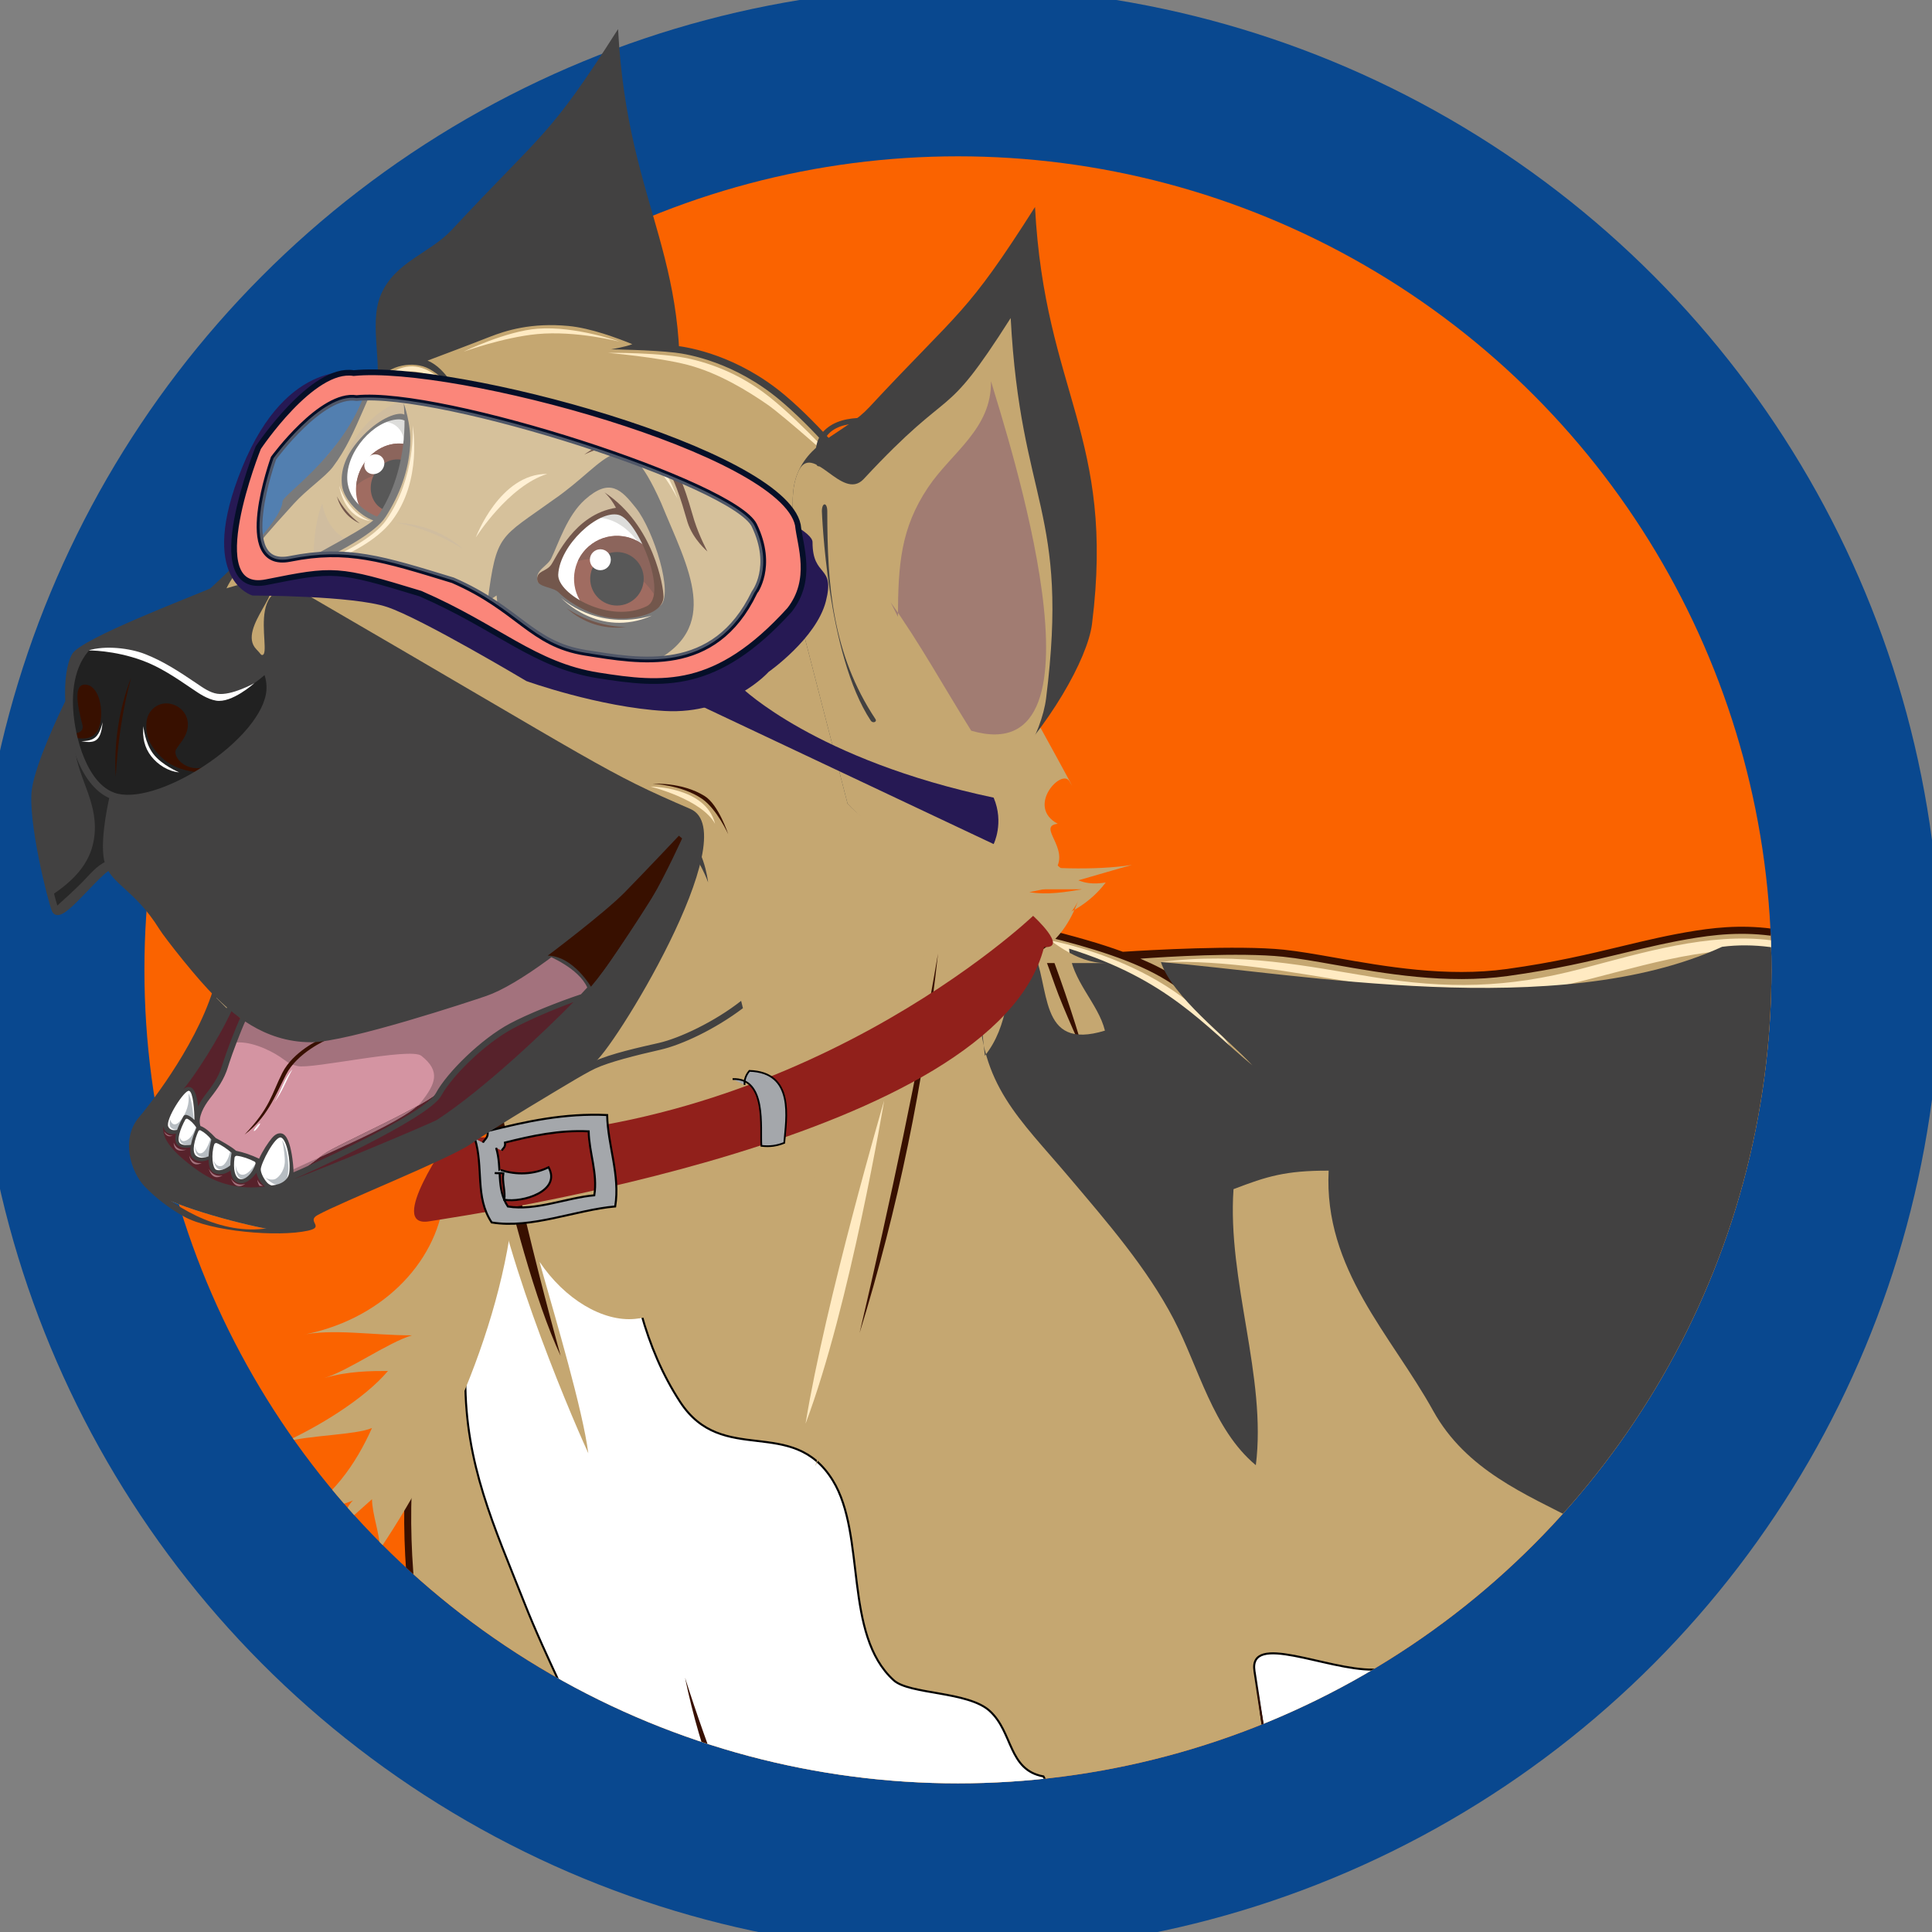 <?xml version="1.0" encoding="utf-8"?>
<!-- Generator: Adobe Illustrator 16.0.0, SVG Export Plug-In . SVG Version: 6.00 Build 0)  -->
<!DOCTYPE svg PUBLIC "-//W3C//DTD SVG 1.1//EN" "http://www.w3.org/Graphics/SVG/1.1/DTD/svg11.dtd">
<svg version="1.1" id="Capa_1" xmlns="http://www.w3.org/2000/svg" xmlns:xlink="http://www.w3.org/1999/xlink" x="0px" y="0px"
	 width="209.547px" height="209.548px" viewBox="0 0 209.547 209.548" enable-background="new 0 0 209.547 209.548"
	 xml:space="preserve">
<rect x="0" y="0" width="209.547" height="209.548" fill="#808080" stroke="none"/>
<g>
	<circle fill="#09488F" cx="103.897" cy="105.189" r="106.581"/>
	<circle fill="#FA6300" cx="103.898" cy="105.189" r="88.235"/>
	<g>
		<defs>
			<circle id="SVGID_1_" cx="103.898" cy="105.189" r="88.235"/>
		</defs>
		<clipPath id="SVGID_2_">
			<use xlink:href="#SVGID_1_"  overflow="visible"/>
		</clipPath>
		<g clip-path="url(#SVGID_2_)">
			<g>
				<path fill="#C5A771" d="M245.188,283.841l0.008,0.134l0.134,0.01c0.64,0.046,1.294,0.218,1.943,0.507l0.086,0.038l0.072-0.06
					c1.023-0.851,2.213-1.281,3.532-1.281c1.701,0,3.133,0.727,3.562,0.967l-0.023,0.038l0.22,0.204
					c1.018-0.778,2.439-1.225,3.897-1.225c0.387,0,0.766,0.031,1.126,0.094c1.341,0.23,2.347,0.845,2.832,1.729l0.071,0.128
					l0.13-0.064c0.526-0.256,1.457-0.565,2.487-0.663l0.145-0.014l-0.006-0.145c-0.572-14.161-3.989-33.013-5.716-41.004
					c-1.196-5.54-4.606-8.906-7.618-11.879c-2.009-1.984-3.907-3.857-4.925-6.135c-2.988-6.679-7.217-20.547-10.125-39.444
					c-0.387-2.511-0.758-4.957-1.119-7.331l-0.158-1.046c-2.471-16.279-4.421-29.137-6.901-36.771
					c-2.806-8.631-12.13-25.15-21.649-32.438c-6.288-4.815-12.101-7.057-18.291-7.057c-1.528,0-3.075,0.131-4.868,0.413
					c-2.868,0.451-5.388,1.057-8.06,1.699c-3.575,0.859-7.273,1.747-12.455,2.463c-1.584,0.219-3.281,0.331-5.044,0.331
					c-4.908,0-9.578-0.824-13.713-1.555c-2.044-0.36-3.975-0.701-5.6-0.869c-1.342-0.139-3.057-0.21-5.094-0.21
					c-3.989,0-8.226,0.264-10.395,0.421l-0.048,0.293c5.049,2.137,7.671,4.605,10.382,8.742c-1.631-1.967-4.193-4.657-7.369-6.638
					c-3.676-2.292-9.047-3.79-13.316-4.839l-0.283-0.069l0.104,0.272c1.536,4.052,2.769,7.615,3.742,10.823
					c-0.755-1.7-1.794-4.098-2.313-5.579c-1.423-4.068-2.859-7.7-3.909-10.353c-0.544-1.376-0.929-2.427-1.146-3.125l-0.089-0.285
					l-0.788,1.051c-2.465,3.3-4.167,5.463-5.33,5.463c-0.866,0-1.705-0.414-2.494-1.229c-1.202-1.242-2.205-3.326-2.9-6.028
					l-0.057-0.222l-0.184,0.139c-3.23,2.447-6.834,4.034-8.973,4.522c-2.489,0.567-5.554,1.316-7.179,2.074
					c-1.602,0.747-6.214,3.628-8.828,5.341c-3.818,2.5-7.424,4.863-9.11,5.538c-2.56,1.025-5.962,1.417-7.305,1.537l4.472,0.656
					l-4.918,1.982c-0.423,1.09-2.765,0.019-2.765,0.019l0.243,5.29c1.55,7.876,5.081,20.204,6.615,25.427
					c-2.391-6.003-4.62-14.688-6.145-21.31l-0.296-0.008c-1.085,3.803-6.57,23.13-8.05,30.146
					c-1.675,7.931-1.031,19.562,0.525,25.79c0.694,2.778,1.868,6.251,3.117,9.955c1.61,4.77,3.275,9.702,4.193,13.935
					c1.129,5.2,1.183,11.462,1.225,16.518c0.019,2.3,0.036,4.287,0.149,5.84c0.088,1.228,0.42,3.334,0.839,6
					c1.269,8.081,3.392,21.606,2.003,31.599c-0.434,3.123-0.433,5.632-0.43,7.844c0.003,4.991,0.006,8.933-4.516,16.779
					l-0.143,0.247l0.285-0.018c0.115-0.008,0.233-0.011,0.354-0.011c1.427,0,3.22,0.477,4.653,0.952
					c-1.307-0.283-2.886-0.55-4.184-0.55c-0.582,0-1.076,0.054-1.47,0.159c-4.034,1.084-7.707,10.523-7.455,14.186
					c0.212,3.114,2.507,5.467,3.584,6.118c0.799,0.481,1.912,0.726,3.312,0.726c1.652,0,3.296-0.34,4.129-0.542l0.292-0.071
					l-0.23-0.193c-1.507-1.272-2.44-2.978-2.559-4.679c-0.307-4.455,3.349-12.69,6.796-13.642c0.407-0.111,0.856-0.168,1.335-0.168
					c1.669,0,3.458,0.671,4.782,1.309c-1.291-0.439-2.967-0.883-4.487-0.883c-0.559,0-1.067,0.062-1.508,0.184
					c-2.974,0.82-6.779,8.573-6.461,13.168c0.109,1.579,1.024,3.229,2.447,4.407c1.247,1.032,2.732,1.602,4.186,1.602
					c0.214,0,0.425-0.013,0.635-0.038c5.169-0.612,11.201-2.037,11.958-7.676c0.408-3.036,1.972-13.634,4.977-22.503
					c1.374-4.056,1.049-7.655,0.705-11.479c-0.236-2.622-0.479-5.332-0.156-8.282c0.345-3.161,1.384-9.091,2.491-15.415
					c1.352-7.733,2.752-15.729,2.731-18.024c-0.024-2.797-0.577-7.117-0.904-9.442l-0.008-0.06l-0.045-0.037
					c-0.793-0.667-1.583-1.349-2.366-2.033c-3.02-2.642-7.292-8.423-10.421-12.926c3.292,4.363,7.738,9.97,10.723,12.581
					c4.929,4.313,10.112,8.554,14.546,8.899c0.241,0.019,0.493,0.027,0.757,0.027c4.968,0,13.718-3.249,15.421-3.899l0.139-0.054
					l-0.049-0.141c-1.337-3.848-3.465-8.001-4.662-10.216c0.881,1.183,2.107,3.001,3.06,5.071c1.583,3.442,2.602,6.318,3.029,8.551
					c0.249,1.296,0.426,3.388,0.654,6.084c0.298,3.525,0.67,7.915,1.394,13.015l0.195,1.38c1.368,9.593,3.24,22.73,2.546,29.209
					c-0.392,3.667,0.002,6.069,0.382,8.393c0.391,2.389,0.761,4.645,0.288,8.06c-0.443,3.205-1.36,6.194-2.053,8.138l-0.066,0.188
					l0.197,0.017c0.538,0.043,1.087,0.171,1.635,0.38l0.088,0.034l0.069-0.065c1.062-0.98,2.381-1.478,3.918-1.478
					c1.678,0,3.117,0.588,3.659,0.841l0.079,0.036l0.073-0.049c1.037-0.717,2.417-1.129,3.786-1.129c0.27,0,0.538,0.017,0.795,0.049
					c1.35,0.171,2.382,0.738,2.907,1.6l0.076,0.124l0.128-0.069c0.766-0.416,2.096-0.835,3.345-0.835
					c0.361,0,0.699,0.034,1.009,0.103l0.2,0.044l-0.015-0.204c-0.373-5.165-0.505-9.392-0.402-12.924
					c0.095-3.344,0.171-5.984-0.805-12.365c-0.926-6.075-0.3-10.994,0.494-17.222c0.872-6.839,1.956-15.35,1.248-28.565
					c-0.207-3.861,0.204-6.749,0.602-9.544c0.453-3.172,0.88-6.17,0.313-10.234c-0.592-4.261-1.571-11.629-2.307-17.211
					c0.874,5.121,1.981,11.761,2.612,16.101l0.035,0.242l0.201-0.138c2.046-1.4,4.015-2.956,5.849-4.623
					c0.269-0.244,0.593-0.551,0.968-0.905l0.082-0.077c4.086-3.863,14.943-14.127,27.919-14.843l0.483-0.026l-0.411-0.256
					c-1.873-1.163-3.522-2.139-4.667-2.803c1.438,0.591,3.583,1.576,5.81,2.976c4.696,2.957,8.35,5.561,10.854,7.742
					c4.792,4.171,12.139,13.294,18.043,20.626c1.906,2.367,3.707,4.602,5.244,6.45c2.007,2.414,5.184,5.473,8.86,9.017
					c7.547,7.27,16.94,16.319,20.23,23.962C241.716,257.753,244.574,273.148,245.188,283.841z"/>
				<path fill="#FFFFFF" stroke="#000000" stroke-width="0.218" stroke-miterlimit="10" d="M67.507,110.133
					c-0.004,13.641-1.459,30.098,6.264,41.923c4.611,7.06,12.172,1.385,16.559,8.521c3.631,5.904,1.123,16.697,6.605,21.669
					c1.711,1.551,8.049,1.171,10.413,3.326c2.548,2.322,1.997,6.401,5.825,7.102c3.735,7.215,11.191,13.841,13.162,21.67
					c1.145,4.551,0.147,10.567,0.147,15.243c0,6.84,2.316,21.863-4.587,26.245c-7.739,4.913-4.584-8.683-5.21-13.463
					c-0.925-7.071-2.72-18.384-5.421-24.689c-2.096,0.416-4.658,0.596-6.912,1.267c-1.714,0.511-3.12,2.244-4.704,2.618
					c-6.501,1.539-10.305-2.787-16.299-3.881c-0.787,13.503-3.264,26.473-3.506,39.836c-5.229-2.345-8.694-14.943-10.188-20.581
					c-2.274-8.586-1.136-16.722-0.658-25.22c0.773-13.724-7.309-25.665-12.148-37.938c-3.257-8.258-6.395-14.93-6.379-24.185
					c0.006-3.78,0.933-18.316,3.817-19.903c0.168-2.743-1.713-14.073,0.216-16.15c2.311-2.49,9.896-0.263,13.004-1.444"/>
				<path fill="#C5A771" d="M111.077,96.733c-0.464-1.143-1.543-4.007-1.543-4.007l-1.849-7.612
					c-3.23,2.447-10.529,3.881-12.668,4.369c-2.487,0.567-6.019,1.28-7.645,2.038c-1.601,0.747-11.813,5.054-16.67,8.736
					c-2.031,1.527-14.528,6.632-17.796,7.863c-1.685,0.634,0.059,5.747,0.059,5.747s-0.412,3.05,0.958,8.446
					c-0.021-0.046-0.04-0.095-0.061-0.141c-0.033-0.072-0.903,1.603-0.897,1.666c0.793,10.305,8.492,28.648,10.844,33.784
					c-0.613-4.727-3.494-14.404-5.068-19.971c-0.075-0.264-0.146-0.529-0.219-0.794c2.717,4.052,6.863,6.53,10.357,6.192
					c6.217-0.601,17.749-7.655,30.715-34.936c-2.794,14.462-6.922,36.317-11.17,50.921c7.282-15.358,14.221-39.108,17.776-55.727
					c3.327-1.104,5.854-3.972,5.854-3.972S111.375,97.464,111.077,96.733z"/>
				<path fill="#BCA176" d="M38.276,302.102c0.001-2.518,1.953-8.65,4.648-11.965l-0.199-0.227
					c-3.123,1.912-6.34,9.146-6.599,11.888c-0.263,2.787,1.819,4.808,2.569,5.295c0.499,0.325,1.148,0.522,1.933,0.587l0.427,0.037
					l-0.309-0.299C39.824,306.526,38.276,304.649,38.276,302.102z"/>
				<path fill="#D9C39A" d="M38.284,301.937c0.078-2.608,2-8.554,4.64-11.8l-0.199-0.227c-3.11,1.904-6.311,9.08-6.593,11.849
					C36.791,302.108,37.529,302.09,38.284,301.937z"/>
				<path fill="#BCA176" d="M44.127,302.712c-0.224-3.295,2.586-11.13,6.213-13.848l0.241-0.182l-0.29-0.087
					c-0.898-0.272-1.646-0.393-2.42-0.393c-0.673,0-1.348,0.094-2.062,0.287c-3.708,1.006-7.074,10.336-7.075,13.611
					c-0.001,3.075,2.519,5.305,3.4,5.843c0.734,0.447,1.705,0.675,2.885,0.675h0.001c0.511,0,1.065-0.043,1.646-0.128l0.301-0.044
					l-0.216-0.214C46.028,307.505,44.319,305.513,44.127,302.712z"/>
				<path fill="#D9C39A" d="M47.871,288.203c-0.673,0-1.348,0.094-2.062,0.287c-3.708,1.006-7.074,10.336-7.075,13.611
					c0,0.012,0.002,0.023,0.002,0.035c1.476,0.869,2.966,0.952,4.636,0.264c0.194-3.623,2.241-11.056,6.967-13.731
					C50.34,288.669,48.646,288.203,47.871,288.203z"/>
				<path fill="#BCA176" d="M133.18,298.489c-0.228-1.065-1.287-1.819-2.833-2.014c-0.252-0.031-0.513-0.049-0.778-0.049
					c-1.651,0-3.914,0.675-4.858,2.572c-1.299,2.612-2.031,8.333-2.117,11.375c-0.097,3.435,1.358,5.211,2.462,6.249
					c0.526,0.495,1.871,0.79,3.598,0.79l0,0c1.862,0,3.566-0.35,4.338-0.893c1.192-0.838,1.874-3.97,1.845-6.513
					C134.812,307.748,134.1,302.796,133.18,298.489z"/>
				<path fill="#BCA176" d="M267.756,285.256c-0.482-0.289-1.102-0.437-1.844-0.437c-1.145,0-2.359,0.356-3.003,0.688l-0.077,0.158
					l0.027,0.115c0.653,3.919,1.19,9.999,1.105,12.512c-0.056,1.668-0.427,3.277-1.017,4.416l-0.083,0.159l0.171,0.056
					c0.532,0.172,1.214,0.264,1.973,0.264c1.2,0,2.448-0.223,3.255-0.582c1.299-0.579,3.369-3.214,3.369-5.246
					C271.633,293.773,269.718,286.439,267.756,285.256z"/>
				<path fill="#BCA176" d="M262.406,285.854c-0.178-1.073-1.202-1.872-2.738-2.137c-0.344-0.06-0.704-0.089-1.07-0.089
					c-1.627,0-3.709,0.618-4.673,2.356c-1.321,2.38-2.444,7.846-2.627,11.264c-0.152,2.877,1.025,5.172,2.179,6.358
					c0.692,0.713,2.7,0.965,4.211,0.965l0,0c1.631,0,3.021-0.266,3.722-0.711c1.166-0.745,2.011-2.988,2.098-5.586
					C263.592,295.791,263.058,289.755,262.406,285.854z"/>
				<path fill="#BCA176" d="M59.408,290.596c-5.1,1.345-7.183,8.705-7.41,13.167c-2.478,0.69-5.36,0.565-7.41-1.052
					c0.225,3.101,2.507,5.438,3.581,6.088c0.799,0.481,1.912,0.726,3.312,0.726c1.652,0,3.296-0.34,4.129-0.542l0.292-0.071
					l-0.23-0.193c-1.464-1.236-2.38-2.882-2.54-4.536c-0.021-0.686-0.043-1.097,0.018-1.608
					C53.534,298.232,56.468,291.983,59.408,290.596z"/>
				<path fill="#FFFFFF" stroke="#000000" stroke-width="0.218" stroke-miterlimit="10" d="M246.264,222.868
					c-0.451,2.068-1.048,4.828-3.067,5.064c-6.521,0.765-21.179-10.7-25.911-16.574c-4.897-6.079-20.22-28.617-37.165-36.153
					c-8.345-3.711-14.076,5.647-31.203,5.884c-5.016,0.068-13.525-4.124-12.854,0.172c0.353,2.264,1.134,7.423,1.134,7.423
					s1.981,11.76,2.612,16.1l0.035,0.242l0.201-0.139c2.046-1.399,4.015-2.954,5.849-4.622c0.269-0.244,0.593-0.55,0.968-0.905
					l0.082-0.076c4.086-3.864,14.943-14.128,27.919-14.844l0.483-0.027l-0.411-0.256c-1.873-1.161-3.522-2.138-4.667-2.803
					c1.438,0.592,3.583,1.578,5.81,2.978c4.696,2.954,8.35,5.559,10.854,7.741c4.792,4.17,12.139,13.295,18.043,20.626
					c1.906,2.367,3.707,4.603,5.244,6.45c2.007,2.414,5.184,5.474,8.86,9.015c4.698,4.527,10.104,9.742,14.313,14.878
					c-0.009-0.002-0.018-0.003-0.025-0.005c2.568,3.128,4.694,6.227,5.942,9.126c2.406,5.591,5.265,20.986,5.879,31.679l0.008,0.134
					l0.134,0.01c0.64,0.046,1.294,0.218,1.943,0.507c0,0,1.484-6.936-0.718-28.071c-0.37-3.553,7.35-16.961,1.523-29.418
					C247.841,226.492,246.55,223.374,246.264,222.868z"/>
				<path fill="#BCA176" d="M250.841,297.226c0.162-3.072,1.186-8.765,2.684-11.463c0.182-0.33,0.431-0.643,0.78-0.983l0.145-0.142
					l-0.174-0.1c-0.369-0.216-1.701-0.918-3.29-0.918c-1.426,0-2.684,0.55-3.74,1.633c-1.852,1.901-4.799,9.084-4.799,12.538
					c0,2.728,2.234,5.407,3.184,5.699c1.009,0.312,2.411,0.497,3.75,0.497l0,0c1.332,0,2.45-0.18,3.148-0.508l0.17-0.079
					l-0.112-0.15C251.36,301.605,250.725,299.409,250.841,297.226z"/>
				<path fill="#C5A771" d="M272.201,70.327c-3.101-7.42-7.325-13.417-13.293-18.874c-6.199-5.667-13.136-6.908-15.286-6.908
					c-0.308,0-0.548,0.022-0.711,0.066c-0.187,0.049-0.334,0.187-0.396,0.367c-0.059,0.176-0.026,0.368,0.087,0.515
					c0.352,0.453,1.01,1.141,1.491,1.644c0.752,0.788,2.769,3.271,3.004,3.596c8.247,11.443,11.303,20.859,9.611,29.635
					c-1.777,9.226-9.554,17.587-20.295,21.822c-9.102,3.588-19.662,4.306-29.697,4.734l-0.435,0.018l0.351,0.257
					c0.279,0.204,0.559,0.412,0.839,0.627c3.436,2.631,7.174,6.742,10.808,11.89l0.037,0.054l0.066,0.01
					c2.438,0.339,5.039,0.511,7.735,0.511c7.395,0,15.528-1.302,23.519-3.763c11.648-3.586,21.215-12.837,24.373-23.565
					C276.047,86.036,275.406,77.998,272.201,70.327z"/>
				<path fill="#BCA176" d="M271.182,69.428c6.379,38.901-37.175,45.483-61.41,40.644c1.469,1.706,6.027,6.675,7.488,8.746
					l0.038,0.054l0.066,0.01c2.437,0.339,5.04,0.511,7.735,0.511c7.396,0,15.528-1.302,23.52-3.763
					c11.647-3.587,21.215-12.837,24.373-23.566C275.029,85.137,274.387,77.099,271.182,69.428z"/>
				<path fill="#BCA176" d="M122.136,310.361c0.09-3.177,0.821-8.862,2.166-11.567c0.18-0.36,0.431-0.702,0.791-1.071l0.139-0.146
					l-0.175-0.096c-0.349-0.189-1.604-0.812-3.142-0.812c-1.53,0-2.846,0.611-3.911,1.812c-1.751,1.979-4.352,9.307-4.196,12.781
					c0.124,2.752,2.453,5.345,3.403,5.594c0.856,0.223,1.956,0.345,3.097,0.345c1.592,0,2.967-0.237,3.772-0.653l0.172-0.087
					l-0.128-0.147C122.718,314.704,122.067,312.756,122.136,310.361z"/>
				<path fill="#9E8763" d="M171.806,286.079c0.162-2.012,2.635-9.027,4.79-10.763c0.33-0.265,0.759-0.53,1.271-0.787l-0.085-0.288
					c-0.688,0.075-1.762,0.301-2.977,0.945c-2.884,1.526-5.08,9.744-5.259,11.503c-0.264,2.598,0.916,4.092,1.952,4.888
					c0.501,0.385,1.119,0.608,1.838,0.664l0.343,0.026l-0.21-0.271C172.382,290.59,171.652,287.991,171.806,286.079z"/>
				<path fill="#BCA176" d="M138.495,297.649c-0.439-0.238-0.986-0.36-1.625-0.36c-1.293,0-2.624,0.495-3.205,0.827l-0.068,0.163
					l0.031,0.113c0.788,3.687,1.639,9.008,1.667,11.61c0.017,1.417-0.209,3.652-0.897,5.282l-0.065,0.157l0.163,0.048
					c0.456,0.138,1.009,0.207,1.646,0.207h0.001c1.292,0,2.756-0.297,3.643-0.74c1.204-0.603,3.267-3.789,3.174-5.864
					C142.785,305.274,140.448,298.711,138.495,297.649z"/>
				<path fill="#BCA176" d="M113.351,311.284c-0.148-3.267,2.204-10.534,4.192-12.959l0.143-0.173l-0.214-0.069
					c-0.519-0.168-1.037-0.254-1.54-0.254c-1.167,0-2.228,0.455-3.15,1.353c-1.713,1.668-4.657,7.952-4.837,10.97
					c-0.139,2.336,1.661,4.801,2.488,5.262c0.648,0.361,1.827,0.575,3.157,0.575c0.499,0,0.994-0.031,1.431-0.093l0.26-0.036
					l-0.16-0.209C114.074,314.293,113.412,312.661,113.351,311.284z"/>
				<path fill="#D9C39A" d="M134.317,310.747c0.005-0.183,0.007-0.363,0.005-0.542c-0.025-2.258-0.738-7.21-1.658-11.52
					c-0.228-1.064-0.995-2.259-3.096-2.259c-1.651,0-3.394,0.754-4.338,2.651c-1.299,2.612-2.031,8.333-2.118,11.375
					c-0.012,0.407,0.002,0.788,0.031,1.15C126.581,313.714,132.274,312.667,134.317,310.747z"/>
				<path fill="#D9C39A" d="M122.381,302.558c0.408-1.659,1.005-4.069,2.51-5.161c-0.489-0.245-1.624-0.727-2.978-0.727
					c-1.53,0-2.238,0.729-3.303,1.933c-1.742,1.967-4.319,9.221-4.195,12.719c1.967,1.366,4.963,1.191,6.847,0.585
					C121.275,308.786,121.644,305.557,122.381,302.558z"/>
				<path fill="#D9C39A" d="M138.495,297.649c-0.439-0.238-0.986-0.36-1.625-0.36c-1.099,0-2.222,0.356-2.891,0.668
					c1.282,2.73,1.903,9.844,1.958,12.396c2.203,0.516,5.093-0.078,7.019-1.154c0-0.034,0.004-0.072,0.002-0.106
					C142.785,305.274,140.448,298.711,138.495,297.649z"/>
				<path fill="#D9C39A" d="M117.408,298.068c-0.497-0.155-0.993-0.239-1.475-0.239c-1.167,0-1.593,0.347-2.517,1.245
					c-1.713,1.667-4.506,8.203-4.685,11.222c-0.015,0.243-0.004,0.488,0.021,0.732c0.98,0.68,2.519,0.799,4.007,0.132
					C112.75,306.884,114.795,300.032,117.408,298.068z"/>
				<path fill="#BCA176" d="M241.988,297.791c0-3.57,2.896-10.664,4.86-12.777l0.153-0.165l-0.21-0.081
					c-0.599-0.231-1.199-0.35-1.782-0.35c-1.092,0-2.104,0.408-3.01,1.214c-1.802,1.602-5.046,7.75-5.36,10.74
					c-0.242,2.313,1.468,4.865,2.283,5.37c0.717,0.441,2.147,0.728,3.646,0.728c0.307,0,0.607-0.013,0.893-0.038l0.265-0.023
					l-0.153-0.217C242.58,300.799,241.988,299.153,241.988,297.791z"/>
				<path fill="#D9C39A" d="M267.756,285.256c-0.482-0.289-1.102-0.437-1.844-0.437c-1.027,0-2.108,0.287-2.785,0.585
					c1.456,3.782,1.702,8.579,1.365,12.624c2.275,0.482,5.027-0.014,7.129-1.064C271.495,293.264,269.649,286.399,267.756,285.256z"
					/>
				<path fill="#D9C39A" d="M262.979,297.742c0.006-2.734-0.501-8.241-1.108-11.884c-0.18-1.075-0.667-1.876-2.203-2.141
					c-0.344-0.06-0.704-0.089-1.07-0.089c-1.627,0-3.266,0.493-4.229,2.23c-1.321,2.38-2.227,8.433-2.41,11.851
					C255.927,299.019,258.976,298.723,262.979,297.742z"/>
				<path fill="#D9C39A" d="M254.161,284.475c-0.475-0.261-1.711-0.854-3.176-0.854c-1.426,0-2.143,0.683-3.198,1.768
					c-1.806,1.854-4.647,8.726-4.785,12.269c2.243,1.022,4.586,0.949,6.891,0.167C250.097,293.451,251.736,285.658,254.161,284.475z
					"/>
				<path fill="#D9C39A" d="M246.706,284.738c-0.57-0.211-1.141-0.32-1.696-0.32c-1.092,0-1.658,0.365-2.563,1.171
					c-1.802,1.603-4.841,7.893-5.152,10.883c1.107,0.708,2.707,1.208,4.104,1.051C241.458,294.875,243.26,287.784,246.706,284.738z"
					/>
				<path fill="#9E8763" d="M205.909,227.603c-2.934-3.512-6.586-7.88-8.411-12.673c-2.074-5.443-2.828-11.272-3.093-14.263
					l-0.004-0.049l-0.032-0.037c-3.255-3.771-5.786-6.43-7.738-8.129c-2.444-2.127-5.988-4.662-10.535-7.531l-0.037-0.026
					l-0.046,0.002c-8.011,0.101-16.479,3.965-25.166,11.482l-0.068,0.06l0.02,0.088c0.403,1.921,2.698,11.895,8.144,19.54
					c2.877,4.04,8.483,8.554,13.906,12.917c6.104,4.912,11.867,9.553,14.038,13.571c4.182,7.741,5.817,29.64,2.432,32.542
					c-0.378,0.323-0.899,0.488-1.55,0.488c-1.414,0-3.182-0.757-4.472-1.311c-0.419-0.181-0.933-0.271-1.527-0.271
					c-1.628,0-3.683,0.703-4.885,1.672c-1.986,1.598-4.472,8.59-4.621,10.44c-0.178,2.196,0.864,5.241,2.101,6.147
					c0.864,0.634,2.997,0.918,4.729,0.918c0.479,0,0.923-0.023,1.286-0.065l0.326-0.038l-0.24-0.226
					c-0.925-0.866-2.477-2.762-2.467-5.708c0.006-2.475,2.864-10.407,5.485-10.886c0.462-0.085,0.946-0.128,1.441-0.128
					c1.354,0,2.836,0.318,4.418,0.948c-1.158-0.247-2.764-0.519-4.183-0.519c-0.612,0-1.15,0.05-1.601,0.15
					c-2.256,0.502-5.097,7.877-5.104,10.437c-0.007,2.407,1.245,4.794,3.19,6.077c0.646,0.427,3.13,0.703,6.326,0.704
					c0.001,0,0.001,0,0.001,0c1.018,0,2.085-0.029,3.172-0.085c5.405-0.276,9.777-1.143,11.995-2.376
					c1.934-1.077,4.009-7.006,5.044-14.419c2.16-15.454,3.618-40.586,2.115-43.547C209.463,231.85,207.818,229.883,205.909,227.603z
					"/>
				<path fill="#FFEAC2" d="M87.372,154.412c4.832-12.806,8.526-35.048,8.526-35.048S89.513,141.206,87.372,154.412z"/>
				<path fill="#FFEAC2" d="M52.806,128.265c-2.347,6.827-5.713,18.95-6.847,27.29C48.282,147.216,51.669,133.69,52.806,128.265z"/>
				<path fill="#FFEAC2" d="M113.768,101.983l0.526,1.229c0,0,12.838,2.495,20.173,12.088
					C129.045,104.58,113.768,101.983,113.768,101.983z"/>
				<path fill="#FFEAC2" d="M192.126,101.988c-6.768-0.875-14.123,1.381-20.57,3.074c-8.077,2.122-14.586,2.224-22.76,0.894
					c-6.744-1.098-14.329-2.748-22.881-1.606c14.422-0.523,28.242,5.507,41.521,2.979c6.901-1.313,14.629-4.283,21.743-4.294
					c9.714-0.016,20.775,8.288,20.775,8.288S201.317,103.177,192.126,101.988z"/>
				<path fill="#FFEAC2" d="M257.976,74.604c-0.222,11.492-5.389,18.177-12.85,23.836c-11.057,8.386-34.11,9.217-34.11,9.217
					s21.767,1.545,35.035-8.222C253.66,93.833,259.576,86.4,257.976,74.604z"/>
				<path fill="#FFEAC2" d="M264.477,58.463c-4.565-6.907-13.215-12.954-20.968-13.552
					C251.677,46.833,258.402,51.806,264.477,58.463z"/>
				<path fill="#FFEAC2" d="M250.263,230.73c0,0,4.837,6.402,6.312,9.875c2.139,5.03,4.923,17.595,4.923,17.595
					s-1.673-12.933-3.88-18.294C256.083,236.179,250.263,230.73,250.263,230.73z"/>
				<path fill="#FFEAC2" d="M44.18,290.039c1.33-0.681,2.844-1.294,5.431-1.256C46.199,288.021,44.18,290.039,44.18,290.039z"/>
				<path fill="#FFEAC2" d="M59.514,289.781c0,0-3.817-1.122-6.155-0.973c-2.338,0.149-3.443,1.581-3.443,1.581
					s1.7-1.027,3.448-1.096C56.021,289.191,59.514,289.781,59.514,289.781z"/>
				<path fill="#FFEAC2" d="M58.787,292.242c0,0,0.753-0.879,2.019-1.108c1.267-0.23,3.986,0.439,3.986,0.439
					s-2.399-0.213-3.83,0.01C59.214,291.854,58.787,292.242,58.787,292.242z"/>
				<path fill="#FFEAC2" d="M124.279,297.622c0,0-2.145-1.37-4.458,0.023C121.282,297.183,122.65,297.226,124.279,297.622z"/>
				<path fill="#FFEAC2" d="M126.395,297.822c0,0,1.158-0.951,2.816-1.062c1.659-0.11,2.928,0.834,2.928,0.834
					s-1.188-0.524-2.971-0.449C127.697,297.204,126.395,297.822,126.395,297.822z"/>
				<path fill="#FFEAC2" d="M116.969,298.198c0,0-2.046-0.553-3.266,0.826C113.703,299.024,115.085,298.156,116.969,298.198z"/>
				<path fill="#FFEAC2" d="M134.479,298.101c0,0,1.533-0.642,2.868-0.474c1.336,0.168,1.985,1.336,1.985,1.336
					s-0.653-0.839-2.042-0.986C135.813,297.822,134.479,298.101,134.479,298.101z"/>
				<path fill="#FFEAC2" d="M253.412,284.638c0,0-2.207-1.371-4.585,0.021C250.328,284.198,251.735,284.24,253.412,284.638z"/>
				<path fill="#FFEAC2" d="M255.25,285.105c0,0,1.241-0.952,3.02-1.062c1.778-0.11,3.139,0.833,3.139,0.833
					s-1.273-0.522-3.187-0.45C256.646,284.488,255.25,285.105,255.25,285.105z"/>
				<path fill="#FFEAC2" d="M245.975,284.93c0,0-2.046-0.554-3.267,0.825C242.708,285.755,244.091,284.886,245.975,284.93z"/>
				<path fill="#FFEAC2" d="M263.483,285.632c0,0,1.534-0.643,2.868-0.475c1.336,0.168,1.984,1.336,1.984,1.336
					s-0.652-0.839-2.042-0.986C264.818,285.353,263.483,285.632,263.483,285.632z"/>
				<path fill="#381000" d="M93.233,144.57c3.417-14.604,6.342-28.454,8.505-41.143C100.231,117.351,97.369,131.193,93.233,144.57z"
					/>
				<path fill="#381000" d="M83.431,205.275c-3.541-7.535-6.614-15.379-9.133-23.314C75.991,190.144,78.952,197.962,83.431,205.275z
					"/>
				<path fill="#381000" d="M107.446,85.286c0.203-0.271,2.435,9.631,3.075,11.249c1.03,2.604,2.489,6.293,3.907,10.346
					c0.879,2.514,3.216,7.585,3.216,7.585c-1.269-4.514-2.908-9.108-4.359-12.933c5.04,1.237,9.874,2.7,13.272,4.819
					c5.636,3.515,9.282,9.197,9.282,9.197c-3.285-5.617-5.764-8.867-12.155-11.571c2.737-0.198,10.716-0.704,15.463-0.212
					c1.62,0.167,3.551,0.509,5.594,0.869c5.411,0.956,12.145,2.145,18.799,1.224c5.192-0.718,8.895-1.606,12.475-2.467
					c2.668-0.642,5.187-1.246,8.043-1.695c5.908-0.929,13.266-0.871,23.044,6.614c9.494,7.27,18.797,23.751,21.596,32.364
					c2.477,7.622,4.428,20.475,6.896,36.747c0.41,2.7,0.834,5.495,1.277,8.376c2.91,18.912,7.144,32.796,10.136,39.485
					c1.031,2.304,2.94,4.188,4.961,6.183c2.995,2.956,6.388,6.305,7.574,11.799c1.749,8.101,5.141,26.868,5.712,40.979
					c-0.999,0.094-1.943,0.387-2.541,0.679c-0.499-0.909-1.537-1.564-2.94-1.806c-1.6-0.275-3.538,0.034-4.962,1.029
					c0,0-0.159-0.098-0.308-0.178c-0.915-0.494-4.273-2.017-7.167,0.385c-0.539-0.241-1.226-0.465-1.995-0.521
					c-0.609-10.601-3.438-26.032-5.891-31.73c-3.301-7.67-12.707-16.731-20.264-24.012c-3.675-3.539-6.849-6.596-8.849-9.002
					c-1.524-1.833-3.331-4.075-5.244-6.45c-5.908-7.336-13.263-16.468-18.061-20.645c-2.999-2.61-7.246-5.473-10.874-7.755
					c-3.962-2.493-7.62-3.662-7.62-3.662c0.056,0.031,2.798,1.564,6.315,3.747c-13.014,0.718-23.784,10.885-28.017,14.885
					c-0.409,0.388-0.76,0.718-1.047,0.979c-2.109,1.919-4.124,3.442-5.83,4.609c-1.159-7.981-3.897-23.535-3.897-23.535
					s2.24,17.129,3.29,24.688c0.563,4.046,0.137,7.034-0.313,10.197c-0.398,2.799-0.812,5.693-0.603,9.569
					c0.708,13.2-0.376,21.704-1.247,28.539c-0.795,6.24-1.423,11.169-0.493,17.263c0.973,6.372,0.897,9.006,0.801,12.344
					c-0.077,2.692-0.048,6.673,0.404,12.934c-1.572-0.347-3.492,0.223-4.459,0.747c-0.54-0.886-1.605-1.493-3.018-1.671
					c-1.53-0.192-3.33,0.166-4.687,1.105c-0.952-0.445-4.862-1.998-7.745,0.664c-0.472-0.18-1.045-0.339-1.677-0.39
					c0.684-1.92,1.613-4.926,2.061-8.168c0.476-3.438,0.104-5.705-0.289-8.106c-0.378-2.312-0.77-4.705-0.381-8.351
					c0.696-6.497-1.178-19.646-2.546-29.247l-0.196-1.38c-0.723-5.094-1.094-9.48-1.393-13.007
					c-0.227-2.675-0.405-4.788-0.656-6.098c-0.502-2.626-1.757-5.798-3.041-8.587c-1.693-3.686-4.222-6.538-4.222-6.538
					c0.043,0.074,3.622,6.277,5.541,11.797c-1.895,0.724-11.372,4.235-16.112,3.863c-4.388-0.343-9.548-4.565-14.457-8.862
					c-5.284-4.623-15.05-18.495-15.05-18.495s9.18,14.374,14.547,19.069c0.784,0.687,1.574,1.368,2.367,2.035
					c0.345,2.443,0.88,6.661,0.904,9.425c0.02,2.284-1.382,10.295-2.738,18.041c-1.099,6.282-2.138,12.215-2.483,15.379
					c-0.326,2.971-0.08,5.693,0.156,8.325c0.343,3.797,0.665,7.383-0.697,11.404c-3.007,8.878-4.575,19.49-4.984,22.532
					c-0.743,5.533-6.71,6.938-11.825,7.544c-1.591,0.189-3.304-0.369-4.705-1.529c-1.392-1.153-2.286-2.762-2.393-4.301
					c-0.314-4.544,3.423-12.203,6.348-13.01c3.038-0.839,8.058,1.554,8.058,1.554c-0.198-0.133-4.885-3.219-8.261-2.289
					c-3.501,0.966-7.219,9.295-6.908,13.799c0.122,1.746,1.074,3.485,2.612,4.784c-1.4,0.34-5.23,1.098-7.326-0.168
					c-1.055-0.636-3.302-2.938-3.51-5.995c-0.249-3.624,3.367-12.96,7.341-14.028c2.479-0.666,8.16,1.044,8.16,1.044
					s-4.684-2.073-7.564-1.895c4.525-7.852,4.54-11.875,4.536-16.856c-0.001-2.208-0.002-4.712,0.43-7.824
					c1.392-10.011-0.733-23.552-2.004-31.642c-0.418-2.664-0.748-4.767-0.836-5.987c-0.114-1.554-0.13-3.548-0.149-5.854
					c-0.043-5.038-0.096-11.309-1.229-16.525c-0.921-4.248-2.591-9.193-4.205-13.977c-1.242-3.676-2.413-7.15-3.106-9.917
					c-1.553-6.212-2.195-17.812-0.525-25.722c1.482-7.022,6.907-26.131,8.049-30.136c1.788,7.763,4.419,17.852,7.173,23.703
					c0,0-7.383-26.375-8.102-38.311c-0.477,0.022-1.068,0.049-1.068,0.049s0.979,9.369,1.625,12.93
					c-1.103,3.884-6.92,24.477-8.425,31.607c-1.691,8.016-1.042,19.77,0.531,26.065c0.7,2.797,1.876,6.284,3.123,9.977
					c1.607,4.762,3.27,9.688,4.183,13.894c1.116,5.14,1.168,11.366,1.211,16.369c0.019,2.321,0.036,4.327,0.151,5.904
					c0.092,1.253,0.424,3.369,0.844,6.05c1.264,8.049,3.379,21.52,2.003,31.419c-0.441,3.166-0.439,5.696-0.438,7.929
					c0.003,4.979-0.02,8.989-4.765,17.036c-0.195,0.063-0.388,0.14-0.581,0.235c-1.46-0.497-3.136-0.941-5.45-0.313
					c-0.548,0.148-1.083,0.454-1.6,0.875c-0.163,0.031-0.324,0.06-0.497,0.106c-3.818,1.017-7.752,9.903-8.039,12.938
					c-0.291,3.084,1.927,5.244,2.806,5.816c0.812,0.528,1.851,0.702,2.872,0.702c0.131,0,0.259-0.009,0.388-0.014
					c0.085,0.059,0.167,0.113,0.237,0.156c0.946,0.577,2.109,0.768,3.232,0.768c0.84,0,1.651-0.107,2.343-0.24
					c0.16,0.123,0.316,0.233,0.46,0.319c1.017,0.614,2.348,0.814,3.654,0.814c1.858,0,3.999-0.457,4.917-0.677
					c1.18,0.756,2.498,1.168,3.785,1.168c0.236,0,0.471-0.013,0.702-0.042c4.969-0.588,11.669-2.078,12.492-8.199
					c0.407-3.025,1.965-13.578,4.95-22.39c1.414-4.175,1.084-7.839,0.735-11.718c-0.234-2.596-0.475-5.278-0.158-8.173
					c0.344-3.141,1.38-9.062,2.476-15.33c1.363-7.78,2.771-15.827,2.75-18.181c-0.022-2.516-0.458-6.185-0.798-8.695
					c3.994,3.281,8.031,6.007,11.663,6.292c0.256,0.02,0.524,0.028,0.801,0.028c5.093,0,13.692-3.188,15.614-3.928
					c0.31,0.957,0.563,1.885,0.728,2.745c0.244,1.271,0.421,3.366,0.645,6.02c0.3,3.535,0.672,7.936,1.398,13.051l0.198,1.38
					c1.362,9.562,3.227,22.655,2.542,29.058c-0.4,3.747,0,6.192,0.386,8.555c0.384,2.342,0.746,4.555,0.287,7.879
					c-0.461,3.334-1.439,6.412-2.116,8.272c-1.006,0.079-2.104,0.478-3.148,1.494c-1.821,1.771-4.83,8.181-5.021,11.371
					c-0.152,2.566,1.727,5.234,2.802,5.832c0.743,0.414,2.149,0.653,3.535,0.653c0.669,0,1.326-0.062,1.908-0.18
					c0.524,0.544,1.048,0.916,1.475,1.026c0.873,0.229,2.074,0.368,3.295,0.368c1.594,0,3.217-0.242,4.2-0.838
					c0.03,0.03,0.056,0.062,0.086,0.09c0.703,0.662,2.303,0.958,3.978,0.958c1.863,0,3.817-0.366,4.727-1.005
					c0.315-0.222,0.586-0.545,0.823-0.937c0.558,0.138,1.367,0.224,1.965,0.224c1.431,0,2.987-0.334,3.926-0.805
					c1.399-0.699,3.618-4.077,3.512-6.437c-0.167-3.698-2.421-10.665-4.778-11.952c-0.457-6.256-0.609-10.412-0.528-13.232
					c0.097-3.375,0.174-6.041-0.81-12.48c-0.914-5.986-0.292-10.87,0.497-17.052c0.874-6.864,1.963-15.407,1.25-28.675
					c-0.204-3.802,0.204-6.659,0.598-9.422c0.457-3.218,0.89-6.256,0.313-10.409c-0.01-0.065-0.021-0.138-0.029-0.206
					c1.796-1.21,3.959-2.828,6.224-4.886c0.291-0.265,0.645-0.6,1.058-0.99c0.767-0.724,1.755-1.655,2.929-2.693
					c0.567,2.533,2.946,12.04,8.153,19.353c2.925,4.107,8.566,8.647,14.021,13.038c6.055,4.873,11.772,9.476,13.885,13.386
					c3.987,7.383,5.741,29.07,2.571,31.788c-1.081,0.925-3.881-0.275-5.384-0.92c-1.109-0.476-2.623-0.379-4.046,0.026
					c-2.026-0.127-3.589,0.173-4.972,0.907c-3.268,1.729-5.422,10.416-5.579,11.982c-0.308,3.027,1.238,4.703,2.188,5.433
					c0.883,0.68,1.902,0.805,2.542,0.805c0.209,0,0.37-0.013,0.479-0.025c1.026,0.643,3.184,0.957,4.946,0.957
					c0.822,0,1.541-0.071,2.028-0.203c0.062,0.045,0.125,0.098,0.187,0.139c0.784,0.518,3.479,0.815,6.797,0.815
					c5.265-0.001,12.097-0.749,15.329-2.549c2.622-1.459,4.522-8.92,5.353-14.867c2.198-15.725,3.644-40.779,2.056-43.908
					c-0.869-1.714-2.536-3.708-4.466-6.016c-3.056-3.656-6.52-7.799-8.311-12.497c-1.825-4.79-2.613-9.882-2.95-13.024
					c3.154,3.695,6.446,7.784,9.382,11.429c1.915,2.377,3.724,4.622,5.249,6.458c2.029,2.438,5.216,5.509,8.906,9.065
					c7.509,7.231,16.854,16.234,20.094,23.764c2.377,5.519,5.216,21.041,5.827,31.433c-0.948,0.076-1.975,0.443-2.981,1.34
					c-1.913,1.7-5.229,7.969-5.561,11.134c-0.267,2.542,1.512,5.299,2.569,5.951c0.816,0.505,2.483,0.824,4.03,0.824
					c0.481,0,0.937-0.044,1.363-0.111c0.508,0.57,1.025,0.969,1.453,1.102c1.023,0.314,2.518,0.528,3.968,0.528
					c1.362,0,2.68-0.191,3.544-0.661c0.025,0.028,0.052,0.064,0.078,0.091c0.759,0.781,2.684,1.149,4.583,1.149
					c1.652,0,3.286-0.279,4.114-0.807c0.345-0.22,0.638-0.529,0.9-0.882c0.647,0.209,1.565,0.306,2.351,0.306
					c1.304,0,2.662-0.252,3.525-0.637c1.467-0.654,3.73-3.44,3.73-5.805c0-3.371-1.805-11.196-4.174-12.624
					c-0.593-0.358-1.317-0.504-2.054-0.519c-0.573-14.165-3.974-32.989-5.729-41.111c-1.236-5.718-4.714-9.152-7.783-12.181
					c-1.97-1.944-3.827-3.779-4.801-5.953c-2.973-6.643-7.18-20.453-10.078-39.288c-0.442-2.882-0.866-5.676-1.276-8.374
					c-2.475-16.308-4.429-29.188-6.926-36.87c-1.651-5.082-5.548-12.875-10.417-19.947c4.928,0.609,17.247,0.955,30.812-3.38
					c12.272-3.922,21.695-13.499,24.779-23.979c2.077-7.06,1.426-15.243-1.832-23.042c-2.693-6.444-6.827-12.987-13.419-19.063
					c-7.018-6.469-15.741-7.458-17.058-6.825c-0.286,0.137-0.462,0.312-0.524,0.524c-0.184,0.626,0.521,1.401,1.889,2.831
					c0.75,0.784,2.65,3.117,2.854,3.399c8.209,11.348,11.262,20.676,9.602,29.292c-2.077,10.785-11.65,18.11-19.919,21.369
					c-9.194,3.626-20.696,4.274-30.55,4.684c-9.058-6.261-16.028-6.253-21.7-5.361c-2.886,0.454-5.42,1.062-8.103,1.707
					c-3.562,0.856-7.246,1.741-12.4,2.454c-6.537,0.903-13.205-0.273-18.562-1.219c-2.059-0.363-4-0.706-5.648-0.877
					c-4.954-0.512-14.579,0.045-17.433,0.229c-2.397-0.877-5.288-1.712-8.84-2.573c-0.638-1.664-1.23-3.163-1.724-4.41
					c-0.581-1.47-1.09-2.967-1.276-3.623L107.446,85.286z M38.779,306.965c-0.73-0.474-2.757-2.44-2.501-5.152
					c0.253-2.684,3.416-9.868,6.526-11.773c-2.726,3.354-4.68,9.544-4.681,12.062c0,2.417,1.364,4.312,2.518,5.427
					C39.958,307.471,39.304,307.307,38.779,306.965z M42.213,307.814c-0.862-0.527-3.327-2.708-3.325-5.713
					c0-3.242,3.311-12.474,6.961-13.465c1.804-0.489,3.164-0.27,4.398,0.104c-3.634,2.723-6.506,10.563-6.273,13.981
					c0.164,2.393,1.451,4.397,2.67,5.617C45.222,308.548,43.465,308.576,42.213,307.814z M110.508,315.28
					c-0.802-0.447-2.545-2.845-2.41-5.12c0.178-2.991,3.094-9.218,4.791-10.868c1.615-1.569,3.354-1.446,4.537-1.062
					c-1.999,2.436-4.378,9.73-4.227,13.062c0.07,1.584,0.873,3.248,1.802,4.452C113.479,315.957,111.444,315.802,110.508,315.28z
					 M117.249,316.709c-0.894-0.232-3.17-2.814-3.289-5.451c-0.156-3.447,2.422-10.715,4.156-12.674
					c2.706-3.056,6.312-1.271,6.866-0.968c-0.319,0.328-0.606,0.688-0.817,1.11c-1.354,2.725-2.092,8.441-2.182,11.63
					c-0.069,2.43,0.597,4.421,2.026,6.058C122.518,317.182,119.216,317.222,117.249,316.709z M132.903,316.396
					c-1.557,1.095-6.624,1.17-7.743,0.117c-1.081-1.019-2.51-2.762-2.414-6.135c0.086-3.028,0.813-8.719,2.102-11.312
					c0.843-1.696,2.887-2.485,4.722-2.485c0.258,0,0.513,0.015,0.759,0.047c1.479,0.186,2.489,0.895,2.702,1.893
					c0.919,4.299,1.63,9.238,1.654,11.488C134.712,312.459,134.039,315.597,132.903,316.396z M138.422,297.784
					c1.917,1.042,4.213,7.533,4.383,11.315c0.091,2.025-1.916,5.134-3.09,5.722c-1.239,0.618-3.698,0.967-5.176,0.523
					c0.677-1.602,0.928-3.824,0.911-5.345c-0.029-2.612-0.883-7.946-1.671-11.64c-0.009-0.038-0.025-0.073-0.035-0.111
					C134.627,297.741,136.981,297.001,138.422,297.784z M171.592,291.457c-1.005-0.774-2.15-2.225-1.893-4.752
					c0.176-1.747,2.375-9.901,5.177-11.384c1.067-0.566,2.085-0.837,2.921-0.929c-0.481,0.242-0.93,0.51-1.297,0.806
					c-2.18,1.756-4.683,8.838-4.846,10.868c-0.163,2.021,0.612,4.625,1.693,6.022C172.838,292.049,172.173,291.903,171.592,291.457z
					 M197.354,214.984c1.835,4.816,5.496,9.196,8.438,12.715c1.9,2.272,3.54,4.233,4.369,5.871
					c1.493,2.942,0.027,28.023-2.13,43.456c-1.029,7.368-3.072,13.251-4.968,14.307c-2.197,1.223-6.546,2.082-11.928,2.357
					c-4.945,0.253-8.664-0.104-9.406-0.595c-1.905-1.256-3.13-3.591-3.123-5.949c0.007-2.512,2.854-9.813,4.985-10.288
					c2.614-0.583,7.302,0.751,7.302,0.751c-2.782-1.391-5.286-1.896-7.439-1.502c-2.743,0.501-5.604,8.458-5.611,11.036
					c-0.007,2.568,1.173,4.562,2.516,5.82c-1.61,0.188-4.82-0.029-5.905-0.825c-1.203-0.882-2.213-3.859-2.04-6.011
					c0.148-1.833,2.604-8.757,4.565-10.335c1.521-1.225,4.588-2.094,6.255-1.379c1.89,0.809,4.742,2.032,6.182,0.798
					c3.418-2.929,1.805-24.953-2.396-32.73c-2.186-4.045-7.962-8.695-14.077-13.618c-5.415-4.357-11.014-8.864-13.879-12.886
					c-5.481-7.697-7.784-17.894-8.118-19.483c5.497-4.756,14.63-11.312,25.068-11.445c3.544,2.236,7.62,4.998,10.517,7.52
					c2.164,1.883,4.866,4.804,7.722,8.112C194.519,203.681,195.273,209.521,197.354,214.984z M239.004,301.611
					c-0.792-0.488-2.448-2.969-2.211-5.223c0.31-2.965,3.523-9.057,5.309-10.643c1.709-1.52,3.471-1.287,4.635-0.837
					c-1.964,2.115-4.9,9.283-4.9,12.882c0,1.57,0.731,3.252,1.612,4.489C241.92,302.419,239.91,302.172,239.004,301.611z
					 M245.674,303.345c-0.892-0.275-3.075-2.94-3.075-5.554c0-3.426,2.922-10.547,4.757-12.432c2.76-2.834,6.158-1.089,6.843-0.689
					c-0.309,0.301-0.592,0.629-0.808,1.019c-1.507,2.717-2.538,8.44-2.702,11.528c-0.138,2.596,0.748,4.745,1.774,6.124
					C250.951,304.052,247.624,303.946,245.674,303.345z M261.326,303.731c-1.604,1.023-6.668,0.873-7.74-0.23
					c-1.131-1.163-2.286-3.415-2.136-6.244c0.182-3.399,1.296-8.834,2.607-11.198c1.049-1.889,3.609-2.53,5.585-2.191
					c1.469,0.255,2.446,1.007,2.614,2.014c0.648,3.889,1.182,9.91,1.098,12.39C263.27,300.819,262.454,303.014,261.326,303.731z
					 M267.677,285.388c1.923,1.161,3.804,8.418,3.804,11.971c0,1.978-2.014,4.544-3.278,5.107c-1.245,0.553-3.653,0.789-5.119,0.312
					c0.672-1.294,0.984-2.997,1.034-4.48c0.087-2.519-0.452-8.615-1.107-12.542c-0.007-0.039-0.022-0.075-0.03-0.113
					C263.888,285.176,266.272,284.541,267.677,285.388z M218.404,119.628c-3.326-4.711-7.065-9.035-10.84-11.923
					c-0.282-0.217-0.562-0.425-0.842-0.629c9.762-0.417,20.558-1.122,29.748-4.745c10.788-4.253,18.601-12.658,20.388-21.935
					c1.695-8.804-1.368-18.281-9.637-29.753c-0.236-0.328-2.252-2.811-3.018-3.612c-0.505-0.527-1.14-1.19-1.479-1.631
					c-0.181-0.232-0.058-0.565,0.227-0.641c1.272-0.339,9.057,0.594,15.854,6.808c6.731,6.153,10.6,12.468,13.254,18.819
					c3.191,7.639,3.833,15.64,1.804,22.532c-3.013,10.238-12.199,19.747-24.27,23.464
					C238.137,119.911,227.2,120.851,218.404,119.628z"/>
				<path fill="#424141" d="M106.168,108.604c0.133,9.134,4.358,12.647,9.85,19.149c3.978,4.708,8.378,9.755,11.284,15.333
					c2.699,5.181,4.259,11.969,8.907,15.83c1.201-9.568-3.112-19.995-2.42-29.939c3.602-1.384,5.643-2.02,10.318-2.007
					c-0.542,10.692,6.767,17.8,11.335,26.045c3.574,6.45,10.046,9.057,15.616,11.957c7.966,4.146,16.699,6.51,24.412-0.823
					c8.824-8.388,14.03-20.599,27.878-20.273c4.803-4.464,0.772-14.23-5.687-15.693c-0.722-13.868-17.396-27.245-30.879-25.491
					c-17.814,8.154-45.979,2.864-60.868,1.658c1.272,3.786,7.03,8.096,9.924,11.2c-5.296-4.373-9.201-9.327-19.884-12.657
					c0.263,3.492,3.152,5.891,3.888,8.89c-7.363,2.258-5.826-4.799-7.889-8.958c-0.244,0.034-1.511,0.027-1.757-0.016
					c-0.881,4.33-0.788,8.458-3.374,11.694"/>
			</g>
			<path fill="#424141" d="M255.572,63.608c4.117-8.442-9.555-20.912-16.386-23.442c14.724-1.545,27.739,9.413,32.287,22.784
				c1.52,4.464,1.859,18.176-2.028,20.921c-0.422-2.172-1.332-4.378-2.604-6.32c-0.061,1.395-0.774,2.602-0.953,3.692
				c-0.914-1.775-2.145-4.223-2.966-5.899c-0.449,6.62-4.582,9.728-6.072,15.585c0.221-12.367,0.214-20.937-6.667-31.252
				c-4.813-7.217-11.133-13.969-18.147-18.218c3.684-0.232,8.374-0.726,11.74,0.525"/>
			<g>
				<path fill="#C5A771" d="M109.021,93.811c4.586,0.328,9.5,0.655,13.759,0c-3.604,0.983-7.535,2.293-11.139,2.949
					c1.966,0.328,3.932,0,5.896-0.328c-2.948,7.862-13.103,7.862-16.379,0.655c3.276-1.638,7.863-1.638,11.138-3.604"/>
			</g>
			<g>
				<path fill="#FFFFFF" d="M218.8,119.126c11.357,0,22.714,3.932,34.072,1.747c-1.748-0.874-3.495-1.747-5.679-2.184
					c3.931-0.874,7.426-2.184,10.92-4.368c-0.874,0.437-2.185,0.437-3.058,0.874c9.173-4.805,18.346-14.414,23.15-23.587
					c-1.311,1.311-3.494,2.184-4.368,3.494c1.311-3.931,3.494-7.862,6.115-11.793c-0.437,0.437-1.747,1.311-2.185,1.747
					c-1.31-3.058-0.437-6.552-0.437-10.046c-6.115,4.805-7.862,13.541-13.104,19.219c-4.368,5.242-10.92,11.357-17.472,13.978
					c-9.611,3.932-21.404,3.495-31.015,6.989c1.311,2.184,2.185,4.368,3.495,6.552"/>
			</g>
			<g>
				<path fill="#C5A771" d="M208.754,107.769c4.805-0.874,10.046-3.495,11.356-8.299c0,0.874,0.874,3.058,0.874,4.368
					c3.931,0.437,6.552-3.931,9.609-6.115c-0.437,1.311-0.437,2.621-0.873,3.931c1.747-2.184,3.057-4.805,4.367-6.989
					c-0.437,1.747,0,3.495,0,5.242c1.311-2.622,2.621-5.679,3.932-8.3c0,1.747,0.873,4.369,0.873,6.116
					c2.186-3.495,3.059-7.426,5.243-10.484c0,1.311,0.873,3.495,0.873,4.805c2.621-3.058,3.932-6.989,4.805-10.92
					c0,1.748,0.438,3.495,0.438,5.679c1.747-4.805,3.494-8.299,3.058-13.541c3.931,14.415,0.437,23.15-12.667,30.577
					c-5.243,3.058-11.358,5.678-17.036,7.862c-7.426,3.058-9.61,1.311-14.852-4.368"/>
			</g>
			<g>
				<path fill="#C5A771" d="M112.722,92.44c2.62,1.311,3.275,3.932,7.207,3.276c-1.965,2.622-5.241,4.369-8.518,4.369
					c2.621,1.965,5.242,4.367,8.518,4.367c-3.932,0-7.862,0-12.45,0c0,0,0,0,0.655,0c4.587,0,7.863-3,9.173-8
					c-3.931,0-6.552,0-9.829,0c-0.655,3-1.311,5.857-0.655,8.478"/>
			</g>
			<g>
				<path fill="#C5A771" d="M48.139,130.152c-0.864,6.954-6.924,13.136-15.581,14.681c3.463-0.772,7.791,0,12.119,0
					c-2.597,0.772-6.924,3.864-9.521,4.636c2.597-0.772,5.193-0.772,6.924-0.772c-2.597,3.09-7.791,6.181-11.253,7.727
					c2.597-0.772,7.791-0.772,9.522-1.546c-1.731,3.864-4.328,7.728-8.657,10.046c1.731-0.773,5.194-1.546,6.926-2.318
					c-0.866,0-1.731,3.091-2.597,3.863c0.865-0.772,3.462-3.091,4.328-3.863c0,1.545,0.866,3.863,0.866,5.409
					c7.791-11.591,14.715-27.818,14.715-41.726c-1.731,0-2.597,1.545-4.328,3.09"/>
			</g>
			<path fill="#91201B" d="M112.053,99.333c0,0-25.863,24.728-63.259,24.048c0,0-6.972,9.866-2.24,9.084
				c4.731-0.782,61.434-8.88,66.687-29.747C115.955,102.892,112.053,99.333,112.053,99.333z"/>
			<path fill="#A4A7AB" stroke="#000000" stroke-width="0.186" stroke-miterlimit="10" d="M79.458,117.04
				c3.736-0.184,2.977,5.33,3.124,7.242c0.944,0.106,1.659-0.006,2.479-0.324c0.217-2.69,1.167-7.654-3.781-7.812
				c-0.523,0.619-0.562,1.25-0.511,1.528"/>
			<path fill="#A4A7AB" stroke="#000000" stroke-width="0.218" stroke-miterlimit="10" d="M52.377,123.931
				c0.137-0.327,0.63-0.513,0.5-1.248c4.252-1.069,8.354-1.957,12.975-1.744c0.066,3.314,1.425,6.507,0.874,9.914
				c-4.274,0.373-9.073,2.448-13.398,1.737c-1.843-2.767-0.856-5.982-1.824-9.097 M53.808,124.494
				c0.678,2.179-0.013,4.429,1.276,6.365c3.027,0.497,6.383-0.955,9.375-1.215c0.385-2.384-0.566-4.619-0.612-6.938
				c-3.232-0.149-6.104,0.473-9.079,1.22c0.092,0.514-0.253,0.644-0.349,0.873"/>
			<path fill="#A4A7AB" stroke="#000000" stroke-width="0.218" stroke-miterlimit="10" d="M54.312,126.898
				c1.695,0.565,3.61,0.495,5.185-0.295c1.418,2.576-2.808,3.873-4.807,3.521c0.151-0.868-0.25-1.98-0.099-2.849
				c-0.325-0.084-0.612,0.009-0.934-0.05"/>
		</g>
	</g>
	<g>
		<g>
			<path fill="#424141" d="M40.47,43.699c1.374-3.596-0.63-8.331,0.857-11.773c1.535-3.552,5.309-4.452,7.68-7.002
				c10.021-10.781,10.48-9.899,18.029-21.77c1.068,20.167,8.737,24.835,6.182,45.221c-0.954,7.611-17.078,29.772-26.51,19.495"/>
			<g>
				<g>
					<path fill="#C5A771" d="M112.352,77.727c-1.313-1.057-2.721-3.215-3.67-4.84l-0.281,0.104c0.201,1.111,0.552,2.298,0.842,3.185
						c-1.628-3.061-2.455-7.246-3.198-11.009c-0.568-2.873-1.106-5.587-1.912-7.116c-1.866-3.54-4.285-4.503-6.622-5.017
						c-1.165-0.256-4.481-0.795-7.123-1.213c0.717,0.056,1.483,0.118,2.242,0.185l0.352,0.03l-0.221-0.275
						c-0.969-1.214-4.414-5.415-8.076-8.48c-4.951-4.145-10-5.011-11.428-5.178c-1.723-0.201-4.129-0.292-5.62-0.332
						c0.374-0.089,0.747-0.194,1.002-0.302l0.336-0.143l-0.338-0.137c-2.865-1.161-5.144-1.809-6.969-1.982
						c-0.657-0.062-1.311-0.093-1.942-0.093c-3.039,0-5.228,0.713-6.794,1.334c-1.675,0.664-5.182,1.987-6.611,2.525l-0.366,0.137
						l0.363,0.145c1.179,0.472,2.097,1.651,2.672,2.584c-0.776-0.849-1.932-1.917-3.079-2.252c-0.41-0.119-0.845-0.179-1.297-0.179
						c-1.881,0-3.57,1.032-4.302,2.628c-0.356,0.779-0.682,1.526-0.996,2.245c-1.029,2.361-1.917,4.401-3.335,6.277
						c-0.406,0.536-1.099,1.13-1.909,1.822c-0.751,0.643-1.603,1.37-2.296,2.134c-1.41,1.557-1.799,4.889-1.969,7.261l-0.016,0.222
						l0.212-0.068c2.072-0.66,3.592-1.221,4.517-1.665c2.773-1.335,4.929-2.653,6.071-3.713l0.189-0.175l-0.246-0.08
						c-1.323-0.427-3.099-2.189-3.285-3.637c-0.19-1.478,0.336-3.075,1.521-4.577c0.041-0.051,1.171-1.386,2.286-2.131
						c0.93-0.623,1.847-0.919,2.372-0.919c0.15,0,0.272,0.025,0.353,0.074l0.238,0.141l-0.006-0.182
						c0.2,0.844,0.393,2.015,0.322,3.2c-0.157,2.632-1.048,5.233-2.648,7.73c-1.067,1.664-4.826,3.645-6.972,4.678
						c-1.671,0.805-4.438,1.673-5.938,2.119l-0.554,0.165l0.563,0.128c2.494,0.566-3.303,5.136-1.1,7.434
						c1.322,1.38,1.931,2.867,1.809,4.421c-0.248,3.163-3.852,6.574-7.144,8.712c-3.05,1.982-6.216,3.165-8.469,3.165
						c-0.413,0-0.83-0.053-1.276-0.163l-0.15-0.037l-0.033,0.151c-0.252,1.147-1.028,5.022-0.451,6.747
						c0.312,0.941,0.997,1.564,1.949,2.43c1.094,0.994,2.455,2.231,3.887,4.53c2.821,4.525,8.173,10.034,12.25,11.42
						c1.069,0.364,2.317,0.547,3.707,0.547c0.001,0,0,0,0.001,0c3.808,0,17.295-4.475,18.8-4.994
						c4.992-1.726,15.235-10.464,20.715-16.831l0.132-0.153l0.847,0.705l-0.106,0.229c-1.463,3.121-5.656,9.48-7.838,12.697
						c-3.721,5.483-11.036,12.179-16.943,16.489c-4.016,2.93-17.797,8.415-21.159,8.67c-5.716,0.435-9.182-3.505-10.158-5.05
						c-1.029-1.629-0.858-2.364-0.391-3.274c0.419-0.814,2.929-4.295,4.381-6.37c1.452-2.074,2.772-4.964,2.772-4.964l-1.653-1.662
						c-0.343,1.399-1.709,4.312-2.479,5.735c-0.768,1.424-3.584,5.288-4.461,6.572c-0.876,1.284-1.382,1.306-1.899,3.623
						c-0.342,1.541,0.513,3.634,2.098,5.215c1.478,1.476,9.267,3.638,12.911,4.27c3.645,0.632,4.398-1.615,4.398-1.615
						c2.121-1.228,13.637-5.734,15.616-7.13c1.767-1.067,3.974-2.512,6.149-3.937c0.146-0.096,0.302-0.198,0.461-0.301
						c1.352-0.774,2.555-1.403,2.555-1.403s0.554-0.37,1.421-1.113c1.81-1.116,3.547-2.14,4.447-2.557
						c1.771-0.821,4.733-1.492,6.695-1.936l0.421-0.096c2.149-0.49,6.025-2.265,8.977-4.591l0.074-0.059l-0.02-0.093
						c-0.685-3.026,18.808,0.534,25.401-9.668c0.723-1.117,7.345-2.775,8.534-4.514c1.606-2.348-2.045-4.723,0.258-4.99
						c-3.49-1.862,0.428-6.073,1.272-4.604c1.573,2.741-3.739-6.9-3.739-6.9 M67.361,66.932c-0.633,0-1.25-0.063-1.786-0.184
						c-2.208-0.497-4.149-1.844-4.853-2.577c-0.293-0.304-0.762-0.449-1.214-0.588c-0.672-0.207-1.08-0.361-1.096-0.753
						c-0.019-0.459,0.237-0.598,0.626-0.806c0.29-0.156,0.619-0.333,0.871-0.689c0.081-0.115,0.193-0.312,0.337-0.567
						c0.835-1.479,2.789-4.942,6.583-5.542l0.206-0.033l-0.095-0.186c-0.129-0.25-0.267-0.482-0.417-0.702
						c4.346,3.588,5.292,9.337,5.291,10.405C71.812,66.168,69.574,66.932,67.361,66.932z"/>
					<g>
						<path fill="#424141" d="M52.886,65.234c0.973-7.46,1.297-6.811,7.135-11.027c6.163-4.216,7.46-9.082,11.676,0.324
							c2.919,7.135,6.812,13.622-1.296,17.514c-7.46,3.243-15.893,1.621-16.542-7.46"/>
					</g>
					<path fill="#FFFFFF" d="M60.396,62.31c-0.025,0.525,0.261,1.118,0.829,1.713c1.141,1.197,3.555,2.486,6.16,2.486
						c0.001,0,0.001,0,0.001,0c1.043,0,1.999-0.212,2.84-0.632c0.726-0.362,1.02-1.329,0.85-2.796
						c-0.322-2.775-2.381-7.016-3.968-7.392c-0.148-0.035-0.309-0.052-0.475-0.052C64.298,55.638,60.547,59.215,60.396,62.31z"/>
					<path fill="#CECECC" d="M70.812,61.726c-0.679-2.625-2.358-5.718-3.703-6.036c-0.148-0.035-0.309-0.052-0.475-0.052
						c-0.525,0-1.123,0.188-1.734,0.503C67.817,56.323,69.794,59.093,70.812,61.726z"/>
					<path fill="#FFFFFF" d="M40.838,56.168l0.1,0.042l0.072-0.082c0.113-0.13,0.222-0.259,0.298-0.378
						c1.771-2.764,2.738-6.364,2.72-10.139l-0.001-0.095c0,0-0.613-0.345-1.521-0.133c-0.697,0.163-1.618,0.792-2.263,1.321
						c-0.496,0.408-1.176,1.078-1.797,2c-0.701,1.043-0.982,2.248-0.932,3.311C37.636,54.57,39.878,55.771,40.838,56.168z"/>
					<path fill="#CECECC" d="M43.925,48.654c0.182-1.128,0.108-1.859,0.103-3.042l-0.001-0.095c0,0-0.613-0.345-1.521-0.133
						c-0.295,0.069-0.632,0.224-0.969,0.418C42.189,45.668,43.934,46.077,43.925,48.654z"/>
					<path fill="#BCA176" d="M63.458,54.18c-1.959,1.739-2.886,4.789-3.665,6.374c-0.456,0.926-1.857,1.3-1.469,2.533
						c0.065,0.207,0.884,0.071,1.923,0.468c0.697,0.267,1.283,1.314,2.054,1.697c3.012,1.49,6.607,2.621,9.32,0.428
						c1.484-1.198-0.737-8.186-2.645-10.581C67.378,53.09,66.153,51.787,63.458,54.18z M67.361,66.932
						c-0.633,0-1.25-0.063-1.786-0.184c-2.208-0.497-4.149-1.844-4.853-2.577c-0.293-0.304-0.762-0.449-1.214-0.588
						c-0.672-0.207-1.08-0.361-1.096-0.753c-0.019-0.459,0.237-0.598,0.626-0.806c0.29-0.156,0.619-0.333,0.871-0.689
						c0.081-0.115,0.193-0.312,0.337-0.567c0.835-1.479,2.789-4.942,6.583-5.542l0.206-0.033l-0.095-0.186
						c-0.129-0.25-0.267-0.482-0.417-0.702c4.346,3.588,5.292,9.337,5.291,10.405C71.812,66.168,69.574,66.932,67.361,66.932z"/>
					<path fill="#BCA176" d="M37.223,52.253c-0.055-1.363,0.472-2.806,1.549-4.171c0.041-0.051,1.171-1.386,2.286-2.13
						c0.93-0.623,1.847-0.919,2.372-0.919c0.15,0,0.272,0.025,0.353,0.074l0.238,0.141c0,0-0.025-0.876-0.229-1.49
						C43.487,42.828,36.802,46.566,37.223,52.253z"/>
					<path fill="#C5A771" d="M34.521,60.265c2.773-1.335,4.929-2.653,6.071-3.713l0.189-0.175l-0.246-0.08
						c-1.204-0.388-2.766-1.877-3.184-3.234c-0.657-0.823-1.085-1.802-1.109-2.871c-0.086,0.122-0.17,0.246-0.261,0.366
						c-0.406,0.536-1.099,1.13-1.909,1.822c-0.751,0.643-1.603,1.37-2.296,2.134c-1.41,1.557-7.281,7.709-7.452,10.08l5.467-2.597
						l0.212-0.068C32.077,61.27,33.597,60.709,34.521,60.265z"/>
					<path fill="#424141" d="M12.364,86.128c0.427,0.151,0.933,0.229,1.5,0.229c0.001,0,0,0,0.001,0
						c2.186,0,5.267-1.154,8.241-3.087c4.021-2.612,6.745-5.896,6.939-8.365c0.111-1.42-0.457-2.79-1.686-4.072
						c-2.814-2.936,1.471-7.564-0.53-7.564l-0.14,0.002c-1.412,0.051-16.714,5.282-18.324,7.941
						c-0.973,1.609-1.022,6.506,0.372,10.408C9.34,83.304,10.458,85.453,12.364,86.128z"/>
					<path fill="#212121" d="M23.131,75.562c-1.758-0.289-3.306-1.8-4.822-2.657c-2.694-1.523-5.667-2.957-8.733-2.358
						c-0.295,0.058-0.688,0.152-0.981,0.248c-0.073,0.098-0.167,0.318-0.229,0.417c-0.973,1.609-1.022,6.506,0.372,10.408
						c0.602,1.684,1.719,3.833,3.625,4.509c0.427,0.151,0.933,0.229,1.5,0.229c0.001,0,0,0,0.001,0c2.186,0,5.267-1.154,8.241-3.087
						c4.021-2.612,6.745-5.896,6.939-8.365c0.047-0.604-0.036-1.197-0.233-1.78c-0.386,0.33-0.804,0.667-1.226,0.974
						C26.229,75.084,24.715,75.822,23.131,75.562z"/>
					<path fill="#424141" d="M9.124,96.152l0.4-0.421c0.706-0.742,1.435-1.51,1.963-1.933l0.081-0.066l-0.032-0.099
						c-0.611-1.888,0.2-5.867,0.462-7.041l0.027-0.121l-0.113-0.05c-1.508-0.672-2.753-2.28-3.6-4.648
						c-0.447-1.248-0.778-2.716-0.958-4.246l-0.061-0.521L7.067,77.48c-0.784,1.648-2.648,5.746-3.007,8.188
						c-0.458,3.125,1.633,11.621,2.115,12.874l0.048,0.125l0.129-0.033C6.831,98.516,7.934,97.396,9.124,96.152z"/>
					<path fill="#282828" d="M11.911,86.421c-1.508-0.672-2.753-2.28-3.6-4.648c-0.076-0.21-0.142-0.435-0.211-0.656
						c0.408,3.538,2.733,6.105,2.076,9.991c-0.453,2.679-2.316,4.461-4.451,5.911c0.147,0.562,0.277,1.012,0.373,1.305
						c0.947-0.858,1.894-1.704,2.802-2.619c0.794-0.799,1.54-1.785,2.589-2.255c-0.511-1.95,0.254-5.718,0.509-6.857l0.027-0.121
						L11.911,86.421z"/>
					<path fill="#BCA176" d="M42.958,56.69c0.169,0,4.188,0.032,7.266,2.861C47.92,58.134,45.504,57.157,42.958,56.69z"/>
					<path fill="#FFFFFF" d="M23.423,75.99c-0.958-0.174-1.785-0.741-2.515-1.237c-1.871-1.269-3.561-2.417-5.478-3.117
						c-3.107-1.135-5.854-1.09-5.854-1.09c1.881-0.572,4.52-0.24,6.128,0.384c1.977,0.767,3.718,1.902,5.627,3.197
						c0.703,0.477,1.424,0.994,2.231,1.119c1.541,0.238,4.024-1.148,4.024-1.148S25.141,76.301,23.423,75.99z"/>
					<path fill="#FFFFFF" d="M19.43,83.77c-1.177-0.101-2.314-0.823-3.038-1.756c-0.725-0.935-0.962-2.039-0.841-3.248
						c0,0,0.149,1.793,1.083,3.013C17.566,82.998,19.43,83.77,19.43,83.77z"/>
					<path fill="#FFFFFF" d="M8.819,80.394c1.516,0.261,2.122,0.009,2.311-2.059C10.696,80.102,10.091,80.348,8.819,80.394z"/>
					<path fill="#782E1E" d="M70.259,59.54c-1.712-1.77-4.526-1.911-6.403-0.273c-1.815,1.583-2.108,4.263-0.75,6.19
						c0.093,0.131,2.414,1.04,4.877,1.313c0.703-0.171,1.415,0.027,1.998-0.481c0.885-0.772,1.403-1.805,1.549-2.885
						C71.126,62.109,70.753,60.793,70.259,59.54z"/>
					<path fill="#5B2317" d="M70.259,59.54c-1.712-1.77-4.526-1.911-6.403-0.273c-0.529,0.461-0.924,1.017-1.192,1.619
						c1.463-0.555,3.524-0.089,4.856,0.527c1.537,0.711,2.71,1.934,3.621,3.329c0.199-0.428,0.326-0.882,0.388-1.344
						C71.125,62.104,70.752,60.791,70.259,59.54z"/>
					<circle fill="#111111" cx="66.917" cy="62.778" r="2.902"/>
					<circle fill="#FFFFFF" cx="65.114" cy="60.71" r="1.136"/>
					<path fill="#782E1E" d="M41.072,56.41c1.734-2.643,2.571-5.009,3.046-8.211c-1.85-0.424-3.92,0.597-4.934,2.573
						c-0.846,1.646-0.727,3.505,0.16,4.806C39.611,55.968,40.748,56.429,41.072,56.41z"/>
					<path fill="#5B2317" d="M43.455,51.223c0.283-0.952,0.504-1.951,0.663-3.024c-1.85-0.424-3.92,0.597-4.934,2.573
						c-0.321,0.624-0.5,1.278-0.553,1.922c1.099-1.086,3.01-1.506,4.337-1.497C43.132,51.197,43.293,51.208,43.455,51.223z"/>
					<path fill="#111111" d="M41.524,55.235c0.058,0.029,0.121,0.043,0.179,0.067c0.977-1.71,1.65-3.437,2.09-5.375
						c-1.19-0.362-2.566,0.267-3.228,1.553C39.833,52.906,40.264,54.587,41.524,55.235z"/>
					
						<ellipse transform="matrix(0.657 0.753 -0.753 0.657 51.878 -13.324)" fill="#FFFFFF" cx="40.594" cy="50.396" rx="1.025" ry="1.136"/>
					<path fill="#FFEAC2" d="M89.665,52.273c0,0,7.44,0.84,9.424,1.837c1,0.501,3.405,1.992,4.362,4.126
						c2.787,6.212,1.553,10.384,4.887,17.772c-4.293-6.828-2.969-11.353-5.795-17.316c-1.116-2.356-2.893-3.412-3.891-3.903
						C96.401,53.684,89.665,52.273,89.665,52.273z"/>
					<path fill="#FFEAC2" d="M70.55,85.312c0,0,5.53,1.357,7.007,4.036C76.545,85.309,70.55,85.312,70.55,85.312z"/>
					<path fill="#FFEAC2" d="M30.64,62.626c0,0,8.907-2.841,11.253-6.216c3.259-4.69,2.861-10.25,2.861-10.25
						s1.123,5.993-2.324,10.418C39.26,60.647,30.64,62.626,30.64,62.626z"/>
					<path fill="#FFEAC2" d="M51.605,58.3c0,0,3.521-5.592,7.751-6.899C54.189,51.363,51.605,58.3,51.605,58.3z"/>
					<path fill="#BCA176" d="M34.959,54.563c0,0,0.328,2.971,2.872,4.07l-3.813,2.162C34.018,60.795,33.887,57.229,34.959,54.563z"
						/>
					<path fill="#FFEAC2" d="M60.844,64.838c0,0,4.108,4.468,9.866,1.931C64.677,68.496,60.844,64.838,60.844,64.838z"/>
					<path fill="#FFEAC2" d="M36.798,52.693c0,0,0.862,2.906,3.411,3.83C37.178,56.095,36.798,52.693,36.798,52.693z"/>
					<path fill="#FFEAC2" d="M64.745,49.011c0,0,2.849-1.065,4.996-0.296c2.147,0.77,3.747,5.372,3.747,5.372
						s-1.897-3.904-3.999-4.69C67.388,48.609,64.745,49.011,64.745,49.011z"/>
					<path fill="#FFEAC2" d="M41.374,41.233c0,0,1.487-1.541,3.363-1.503c1.877,0.038,3.434,1.767,3.434,1.767
						s-1.536-1.14-3.457-1.212C42.792,40.212,41.374,41.233,41.374,41.233z"/>
					<path fill="#FFEAC2" d="M50.272,38.146c0,0,4.609-2.237,8.043-2.495c4.125-0.31,8.879,1.404,8.879,1.404
						s-4.71-1.222-8.935-0.82C54.577,36.586,50.272,38.146,50.272,38.146z"/>
					<path fill="#FFEAC2" d="M65.918,38.269c0,0,5.816-0.067,8.974,0.666c3.159,0.732,6.091,2.134,8.679,4.213
						c3.553,2.853,8.019,7.852,8.019,7.852s-6.488-5.844-8.429-7.174c-1.94-1.331-5.127-3.351-8.579-4.253
						C71.418,38.744,65.918,38.269,65.918,38.269z"/>
					<path fill="#57222B" d="M63.145,108.2l-3.853-2.827c0,0-5.464,2.793-8.439,3.936c-2.976,1.143-15.918,4.014-19.545,3.812
						s-6.359-3.951-6.359-3.951s-1.678,3.529-2.538,4.942c-0.859,1.414-3.346,4.862-4.163,6.074
						c-0.817,1.212-1.513,1.998-0.186,4.274c1.326,2.276,4.709,4.023,8.973,4.599s17.643-5.553,22.819-8.88
						C55.029,116.854,63.145,108.2,63.145,108.2z"/>
					<path fill="#D494A2" d="M59.018,103.896c0,0,4.02,0.83,5.079,3.082l-1.133,1.248c0,0-2.744,0.871-5.063,1.882
						c-2.319,1.01-3.4,1.68-5.206,2.999c-1.806,1.318-3.735,3.387-4.787,4.991c-1.052,1.604-11.312,6.001-12.775,7.075
						c-1.462,1.074-2.833,2.116-3.509,2.527c-0.676,0.412-7.311-0.987-9.16-2.902c-1.848-1.915-1.307-3.461-0.84-4.374
						c0.469-0.913,1.839-2.308,2.367-3.643c0.527-1.336,1.77-5.532,2.433-6.533c0,0,1.834,1.555,4.312,1.973
						s15.209-2.71,18.365-3.565C52.257,107.8,56.367,105.554,59.018,103.896z"/>
					<path fill="#A3727D" d="M59.688,103.419c-4.279,3.235-7.431,4.381-10.588,5.235c-3.156,0.855-15.978,3.969-18.455,3.551
						c-2.477-0.417-4.226-1.811-4.226-1.811c-0.274,0.415-0.813,1.766-1.154,2.719c1.677-0.305,3.868,0.696,5.08,1.497
						c0.864,0.572,0.869,0.751,1.921,1.017c1.47,0.372,12.232-2.058,13.428-1.117c2.158,1.697,1.513,3.065,0.003,5.013
						c-1.798,2.32-13.307,6.794-15.549,8.164c0.754,0.105,1.304,0.117,1.475,0.013c0.676-0.411,2.047-1.453,3.509-2.527
						c1.462-1.074,11.723-5.471,12.775-7.075c1.051-1.604,3.497-4.068,5.302-5.386c1.807-1.318,4.48-2.537,6.799-3.548
						c2.319-1.01,2.954-0.937,2.954-0.937l1.133-1.248C63.038,104.726,59.688,103.419,59.688,103.419z"/>
					<path fill="#FFEAC2" d="M67.277,102.676c-1.398,2.124-3.344,4.825-5.54,7.134c-1.916,2.011-7.345,7.038-12.007,10.562
						c-3.319,2.511-15.923,7.132-16.268,7.262c-0.828,0.312-3.656,1.426-5.248,1.621s-3.419-0.372-5.01-0.889
						c-1.591-0.518-3.876-2.588-5.143-3.905c-0.644-0.667-0.863-2.721-0.835-3.336c-0.932,1.555-0.438,2.896,0.421,4.078
						c1.833,2.52,5.799,5.035,9.241,4.973c5.218-0.092,19.33-6.301,22.649-8.812c4.661-3.525,10.249-8.476,12.163-10.486
						c2.402-2.523,7.79-9.45,9.916-14.309C71.556,96.43,67.335,102.815,67.277,102.676z"/>
					<path fill="#BCA176" d="M22.351,114.111c1.328-2.019,2.667-4.86,2.667-4.86l-1.785-1.536c-0.254,1.042-1.144,3.139-1.864,4.618
						C21.844,112.713,22.152,113.412,22.351,114.111z"/>
					<path fill="#FFFFFF" d="M25.28,124.972l-0.064-0.057c-0.384-0.337-0.81-0.643-1.198-0.86c-0.148-0.083-0.297-0.155-0.438-0.213
						c-0.094-0.037-0.202-0.034-0.296,0.01c-0.095,0.044-0.167,0.124-0.198,0.22c-0.363,1.098-0.229,2.656,0.251,2.925l0.046,0.022
						c0.601,0.232,1.407-0.243,1.704-0.51l0.051-0.046v-0.069c0.007-0.542,0.087-1.064,0.13-1.336L25.28,124.972z"/>
					<path fill="#FFFFFF" d="M19.229,123.571c0.022,0.408,0.366,0.602,0.628,0.669c0.328,0.084,0.664,0.04,0.996,0.014l0.011-0.056
						c0.12-0.646,0.387-1.353,0.592-1.83l0.034-0.081l-0.051-0.072c-0.338-0.477-0.662-0.797-1.015-0.994
						c0,0-0.001-0.001-0.001-0.001c-0.161-0.087-0.373-0.026-0.46,0.134C19.608,122,19.27,123.067,19.229,123.571z"/>
					<path fill="#57222B" d="M28.785,128.514c-0.395-0.312-0.716-0.839-0.815-1.344l-0.069-0.352l-0.211,0.29
						c-0.296,0.402-1.068,1.307-1.877,1.011c-0.038-0.014-0.074-0.03-0.108-0.049c-0.296-0.166-0.479-0.546-0.541-1.131
						l-0.028-0.267l-0.22,0.155c-0.371,0.262-0.941,0.524-1.558,0.285c-0.03-0.011-0.058-0.025-0.084-0.04
						c-0.315-0.176-0.482-0.61-0.497-1.292l-0.005-0.229l-0.212,0.086c-0.351,0.143-0.871,0.257-1.348-0.008
						c-0.047-0.027-0.094-0.056-0.141-0.091c-0.229-0.168-0.312-0.532-0.245-1.081l0.015-0.126c-0.468,0.036-0.936,0.08-1.367-0.147
						c-0.345-0.181-0.346-0.708-0.233-1.193l0.063-0.256l-0.255,0.067c-0.305,0.08-0.566,0.063-0.834-0.087l-0.011-0.006
						c-0.189-0.128-0.298-0.327-0.316-0.576l-0.313-0.008c-0.081,0.632-0.27,2.111,3.882,5.02c0.287,0.2,0.58,0.384,0.877,0.55
						c1.929,1.078,4.101,1.466,6.452,1.154l0.316-0.1L28.785,128.514z"/>
					<path fill="#FFFFFF" d="M25.807,127.963l0.051,0.026c0.223,0.1,0.478,0.087,0.742-0.037c0.536-0.251,1.053-0.948,1.26-1.693
						c0.044-0.159-0.026-0.325-0.18-0.411c-0.646-0.339-1.384-0.58-1.972-0.646c-0.202-0.021-0.397,0.131-0.425,0.335
						C25.118,126.782,25.313,127.688,25.807,127.963z"/>
					<path fill="#FFFFFF" d="M23.096,123.562l-0.049-0.062c-0.338-0.419-0.74-0.771-1.131-0.989l-0.095-0.052
						c-0.078-0.039-0.167-0.044-0.25-0.014c-0.091,0.032-0.165,0.101-0.203,0.188c-0.168,0.374-0.963,2.271-0.169,2.873
						c0.039,0.028,0.078,0.054,0.119,0.077c0.468,0.263,1.054,0.104,1.362-0.014l0.095-0.037l0.005-0.103
						c0.035-0.725,0.206-1.441,0.297-1.791L23.096,123.562z"/>
					<path fill="#FFFFFF" d="M18.434,122.627c0.208,0.116,0.478,0.141,0.805,0.076l0.088-0.018l0.029-0.084
						c0.185-0.529,0.475-1.077,0.698-1.485c0.022-0.021,0.103-0.043,0.134-0.038c0.095,0.022,0.194,0.061,0.294,0.117
						c0.156,0.087,0.317,0.214,0.493,0.388l0.267,0.264l0.001-0.375c0.001-0.029,0.007-2.931-0.618-3.28l-0.066-0.03l-0.022-0.004
						c-0.142-0.033-0.371,0.013-0.895,0.66c-0.715,0.881-1.837,2.787-1.535,3.449C18.181,122.426,18.291,122.548,18.434,122.627z"/>
					<path fill="#FFFFFF" d="M31.716,115.976c-0.933,1.053-1.096,2.124-1.962,3.589C30.662,118.338,30.997,117.264,31.716,115.976z"
						/>
					<path fill="#FFFFFF" d="M29.49,128.733c1.146-0.109,1.906-0.672,2.033-1.506c0.178-1.168-0.2-3.564-0.903-3.957
						c-0.038-0.022-0.077-0.039-0.116-0.048c-0.143-0.036-0.305,0.015-0.48,0.152c-0.777,0.602-1.901,2.876-1.901,3.471
						c0.001,0.475,0.458,1.334,0.89,1.673c0.048,0.037,0.103,0.076,0.165,0.11C29.267,128.679,29.357,128.713,29.49,128.733z"/>
					<path fill="#B7BDC2" d="M19.519,123.741c-0.043-0.106-0.057-0.357-0.057-0.467c0.084,0.246,0.223,0.548,0.54,0.479
						c0.704-0.155,1.09-0.988,1.283-1.635c0.026,0.033,0.05,0.06,0.076,0.094l0.042,0.056l-0.023,0.066
						c-0.165,0.473-0.376,1.581-0.602,1.872C20.261,124.219,19.702,124.188,19.519,123.741z"/>
					<path fill="#B7BDC2" d="M26.032,127.345l0.042,0.021c0.188,0.083,0.4,0.063,0.618-0.055c0.402-0.223,0.814-0.764,1.036-1.126
						c-0.154,0.68-0.571,1.327-1.015,1.572c-0.218,0.12-0.43,0.139-0.617,0.056l-0.042-0.021c-0.333-0.186-0.513-0.752-0.517-1.553
						C25.595,126.801,25.765,127.196,26.032,127.345z"/>
					<path fill="#B7BDC2" d="M29.737,127.919c0.377-0.072,1.11-0.821,1.155-1.916c0.013-0.319-0.068-1.47-0.298-2.326
						c0.632,0.961,0.651,2.484,0.672,2.703c0.039,0.395-0.022,1.295-0.254,1.638c-0.267,0.391-0.395,0.338-0.755,0.463
						c-0.479,0.167-1.329-0.589-1.446-0.75C28.844,127.755,29.211,128.019,29.737,127.919z"/>
					<path fill="#B7BDC2" d="M21.947,125.032c0.46-0.23,0.783-1.208,0.904-1.559c0.025-0.09,0.111-0.022,0.132,0.003l0.041,0.049
						l-0.027,0.138c-0.042,0.22-0.178,0.996-0.167,1.77l-0.131,0.002c-0.292,0.12-0.765,0.15-1.147-0.076
						c-0.33-0.196-0.408-0.643-0.393-1.109C21.215,124.728,21.431,125.29,21.947,125.032z"/>
					<path fill="#B7BDC2" d="M24.954,124.918l0.197,0.107c-0.01,0.235-0.03,0.723,0.023,1.234l0.006,0.054l-0.195,0.155
						c-1.005,0.641-1.591,0.515-1.816-0.62c0.279,0.754,0.838,0.754,1.136,0.451C24.734,125.86,24.949,125.05,24.954,124.918z"/>
					<path fill="#B7BDC2" d="M20.188,121.074c-0.034-0.008-0.123,0.019-0.141,0.039c-0.183,0.389-0.403,0.889-0.556,1.389
						c-0.141,0.014-0.684,0.112-0.977-0.231c-0.15-0.177-0.126-0.491-0.051-0.834c0.129,0.515,0.544,0.77,1.084,0.129
						c0.637-0.757,1.059-1.896,0.887-2.974c0.464,0.751,0.579,3.011,0.579,3.011c-0.189-0.182-0.358-0.314-0.521-0.404
						C20.389,121.139,20.287,121.097,20.188,121.074z"/>
					<path fill="#FFFFFF" d="M28.151,121.857c-0.25,0.137-0.798,0.908-0.562,0.809C27.827,122.566,28.402,121.72,28.151,121.857z"/>
					<path fill="#A3727D" d="M18.84,123.928c0,0,0.255,0.943,1.4,0.757C18.78,125.177,18.84,123.928,18.84,123.928z"/>
					<path fill="#A3727D" d="M17.8,122.709c0,0,0.315,0.548,0.95,0.458C17.997,123.477,17.8,122.709,17.8,122.709z"/>
					<path fill="#A3727D" d="M20.518,125.33c0,0,0.304,0.958,1.358,0.816C20.666,126.733,20.518,125.33,20.518,125.33z"/>
					<path fill="#A3727D" d="M22.655,126.774c0,0,0.412,0.942,1.482,0.724C22.953,128.173,22.655,126.774,22.655,126.774z"/>
					<path fill="#A3727D" d="M25.058,127.833c0,0,0.502,0.896,1.546,0.575C25.491,129.196,25.058,127.833,25.058,127.833z"/>
					<path fill="#A3727D" d="M27.922,127.944c0,0,0.106,0.411,0.601,0.68l-0.374-0.005C28.149,128.619,27.923,128.33,27.922,127.944
						z"/>
					<path fill="#381000" d="M74.574,56.653c-0.07-0.22-0.433-1.467-0.552-1.852c-0.707-2.291-1.958-5.655-4.08-6.417
						c-2.789-1.001-6.573,0.925-6.573,0.925c0.148-0.113,3.654-2.777,6.828-1.637c2.461,0.884,3.776,4.391,4.544,6.892
						c0.119,0.386,0.484,1.645,0.553,1.86c0.568,1.79,1.427,3.373,1.436,3.388C76.729,59.812,75.164,58.511,74.574,56.653z"/>
					<path fill="#381000" d="M12.551,84.237c-0.214-3.664,0.367-7.385,1.679-10.763C13.331,76.779,12.771,80.366,12.551,84.237z"/>
					<path fill="#381000" d="M67.911,68.019c-2.279-0.053-4.576-0.783-6.467-2.057C63.219,67.507,65.327,68.3,67.911,68.019z"/>
					<path fill="#381000" d="M39.022,56.775c-1.035-0.778-1.896-1.796-2.492-2.945C36.929,55.191,37.742,56.188,39.022,56.775z"/>
					<path fill="#381000" d="M60.614,64.276c0.635,0.661,2.582,2.091,4.927,2.62c2.487,0.559,6.422-0.119,6.425-2.187
						c0.002-1.024-1.03-7.753-6.399-11.304c0.595,0.57,0.969,1.146,1.24,1.67c-4.512,0.713-6.462,5.384-7.02,6.172
						c-0.56,0.787-1.565,0.641-1.526,1.588C58.297,63.742,59.979,63.615,60.614,64.276z M67.073,55.837
						c2.126,0.502,5.445,8.728,3.086,9.904c-3.995,1.992-9.715-1.296-9.612-3.425C60.703,59.139,64.845,55.312,67.073,55.837z"/>
					<path fill="#381000" d="M19.111,81.255c0.345-0.571,0.958-1.152,1.185-2.033c0.322-1.259-0.339-2.249-1.185-2.67
						c-1.573-0.785-3.217,0.29-3.238,2.004c-0.012,0.93,0.048,2.043,1.67,3.61c1.621,1.567,4.136,1.604,4.136,1.604l1.349-0.929
						C20.515,84.267,18.585,82.124,19.111,81.255z"/>
					<path fill="#381000" d="M8.009,79.552c0,0,1.175-0.009,0.93-0.943c-0.533-2.021-1.079-4.623,0.495-4.331
						c1.335,0.248,1.861,2.777,1.344,4.526c-0.41,1.385-1.703,1.388-2.518,1.227C7.442,79.869,8.009,79.552,8.009,79.552z"/>
					<path fill="#381000" d="M35.367,112.814c0,0-3.125,1.353-4.348,3.747c-1.224,2.394-2.059,4.671-4.498,6.501
						c2.791-2.92,2.923-4.364,4.099-6.696c1.174-2.333,4.12-3.647,4.12-3.647L35.367,112.814z"/>
					<path fill="#424141" d="M80.384,108.554c-2.871,2.262-6.68,4.052-8.917,4.562c-1.98,0.451-5.229,1.154-7.145,2.042
						c-0.693,0.322-1.876,0.997-3.222,1.807c-1.192,0.718-7.406,4.389-10.356,6.524c-2.291,1.658-13.647,6.09-16.33,7.595
						c-1.035,0.581-3.291,1.698-4.963,2.05c-4.852,1.022-10.255-1.788-13.233-4.869c-1.154-1.196-2.564-4.507-0.594-6.746
						c0.617-0.701,6.045-8.07,7.896-13.491c-0.14-0.205-0.283-0.409-0.425-0.616c-2.025,6.427-7.388,13.047-7.97,13.71
						c-2.069,2.351-0.963,5.981,0.592,7.592c1.151,1.191,2.604,2.323,4.23,3.231c2.893,1.615,10.198,2.262,13.473,1.531
						c1.855-0.415-0.209-1.001,1.012-1.68c2.53-1.408,14.238-6.075,16.585-7.688c2.987-2.053,10.226-6.339,10.484-6.494
						c1.3-0.781,2.429-1.426,3.057-1.719c1.525-0.711,4.394-1.431,7.079-2.042c2.286-0.521,5.908-2.206,8.943-4.505 M80.282,98.04
						 M107.579,69.486c-0.35-1.476-0.652-2.979-0.937-4.418c-0.603-3.054-1.124-5.689-1.973-7.3
						c-1.987-3.768-4.668-4.807-7.028-5.325c-0.744-0.163-2.274-0.337-3.958-0.495c-0.655-0.832-4.629-5.801-8.608-9.131
						c-5.08-4.253-10.275-5.144-11.747-5.315c-0.976-0.114-1.985-0.188-2.876-0.238c-1.27-0.576-5.382-2.342-8.726-2.659
						c-1.152-0.11-2.195-0.114-3.158-0.057c-0.698-0.502-7.395,2.542-8.027,2.331c-0.583-0.194-3.949,1.267-10.331,3.595
						c-1.763,8.23-9.539,13.096-9.569,13.918c-0.088,2.478-7.851,9.441-7.851,9.441c-2.126,0.922-13.942,5.417-14.94,7.064
						c-0.625,1.036-0.873,2.989-0.77,5.156c-0.72,1.476-3.205,6.71-3.619,9.526c-0.485,3.313,1.704,12.106,2.176,13.245
						c0.093,0.227,0.267,0.374,0.49,0.415c0.042,0.008,0.084,0.012,0.128,0.012c0.703,0,1.689-0.993,3.305-2.682
						c0.808-0.845,1.639-1.711,2.192-2.101c0.417,0.697,1.032,1.257,1.763,1.921c1.065,0.969,2.392,2.174,3.781,4.403
						c0.585,0.94,4.208,5.55,6.001,7.257c1.794,1.707,5.173,5,10.466,4.994c3.917-0.004,17.413-4.477,19-5.026
						c1.729-0.598,4.075-2.02,6.632-3.885c0.218-0.159,3.235-2.498,3.624-2.818c3.862-3.177,7.783-6.921,10.542-10.089
						c-2.504,6.027-8.696,14.542-9.403,15.353c-1.525-2.436-4.157-3.246-4.157-3.246l-0.593,0.317c0,0,3.35,1.34,4.286,3.456
						c-0.209,0.231-0.681,0.736-0.681,0.736c-2.472,0.815-5.832,2.167-7.722,3.18c-3.082,1.65-6.798,5.287-8.013,7.543
						c-1.292,2.396-15.225,8.538-15.446,8.586c0.019-0.45-0.097-1.426-0.185-1.932c-0.189-1.104-0.507-2.137-1.089-2.278
						c-0.358-0.086-0.72,0.084-1.074,0.506c-0.393,0.469-1.004,1.379-1.379,2.227c-0.827-0.392-1.665-0.684-2.513-0.862
						c-0.03-0.028-0.062-0.058-0.099-0.09c-0.439-0.377-1.516-0.98-2.093-1.292c-0.574-0.612-1.137-1.121-1.663-1.303
						c-0.302-0.94,0.368-2.113,1.005-2.946c0.455-0.595,1.326-1.655,1.82-2.971c0.086-0.228,0.19-0.558,0.316-0.954
						c0.284-0.899,1.221-3.401,1.78-4.608c-0.184-0.122-0.36-0.251-0.529-0.389c-0.618,1.292-1.587,3.889-1.888,4.844
						c-0.122,0.383-0.222,0.702-0.305,0.922c-0.455,1.209-1.263,2.191-1.706,2.773c-0.354,0.464-0.578,0.856-0.74,1.196
						c-0.093-0.886-0.307-1.846-0.804-2.053c-0.15-0.063-0.401-0.089-0.735,0.143c-0.023,0.016-0.047,0.039-0.07,0.057
						c1.147-1.306,3.902-5.538,5.286-8.615c-0.148-0.166-0.293-0.335-0.433-0.51c-1.666,3.91-5.788,9.383-6.72,10.785
						c-0.312,0.47-0.554,0.834-0.713,1.081c-0.814,1.262-0.299,3.762,3.831,6.655c0.305,0.214,0.618,0.411,0.937,0.588
						c3.031,1.693,6.66,1.792,10.44,0.188c1.04-0.44,12.855-4.568,15.174-6.161c5.625-3.86,11.713-9.305,14.666-12.406
						c2.019-2.12,4.467-5.73,6.143-8.322c2.083-2.945,4.056-6.247,5.798-9.963c1.613,1.705,2.512,4.239,2.512,4.239
						c-0.039-0.276-0.491-4.17-2.839-5.615c-2.346-1.443-6.929,0.424-7.106,0.482c0,0,4.147-1.031,6.309-0.049
						c-5.431,6.309-15.67,15.063-20.65,16.786c-2.072,0.717-17.873,5.989-22.409,4.447c-4.046-1.376-9.364-6.855-12.17-11.356
						c-1.445-2.319-2.814-3.564-3.915-4.564c-0.932-0.847-1.605-1.459-1.907-2.365c-0.561-1.68,0.196-5.481,0.456-6.667
						c0.414,0.102,0.847,0.167,1.312,0.167c2.645,0,5.992-1.527,8.552-3.189c3.321-2.158,6.96-5.609,7.211-8.827
						c0.126-1.599-0.496-3.125-1.851-4.538c-2.166-2.26,3.629-6.885,1.025-7.477c1.537-0.457,4.283-1.32,5.96-2.128
						c2.161-1.04,5.947-3.037,7.034-4.732c1.505-2.345,2.502-4.951,2.672-7.804c0.137-2.298-0.696-4.516-0.696-4.516
						c0.039,0.405,0.054,0.812,0.068,1.219c-0.614-0.362-2.577,0.312-4.4,2.187c-2.114,2.174-2.554,4.013-2.36,5.517
						c0.2,1.563,2.056,3.332,3.388,3.761c-1.121,1.041-8.857,5.145-11.667,6.497c-1.096,0.528-2.896,1.148-4.497,1.658
						c0.137-1.902,6.11-8.373,7.564-9.979c0.686-0.758,1.536-1.483,2.285-2.124c0.811-0.695,1.512-1.294,1.929-1.843
						c1.427-1.889,2.32-3.937,3.353-6.307c0.314-0.718,0.64-1.464,0.995-2.243c0.999-2.179,3.537-2.914,5.419-2.367
						c1.928,0.561,3.938,3.331,3.938,3.331c-0.056-0.132-1.333-3.107-3.434-3.949c1.366-0.514,4.913-1.852,6.614-2.526
						c1.945-0.771,4.688-1.606,8.667-1.231c2.448,0.232,5.33,1.325,6.926,1.972c-0.69,0.291-2.308,0.564-2.308,0.564
						c0.029,0,4.323,0.05,6.967,0.358c1.417,0.166,6.429,1.025,11.348,5.144c3.665,3.067,7.122,7.289,8.056,8.458
						c-2.807-0.245-5.683-0.433-5.889-0.446c0,0,8.671,1.322,10.723,1.772c2.302,0.505,4.685,1.454,6.522,4.939
						c0.797,1.512,1.332,4.224,1.901,7.094c0.849,4.302,1.813,9.176,3.973,12.294c0,0-0.937-2.401-1.323-4.545
						c1.012,1.731,2.398,3.829,3.708,4.881 M25.438,125.558c0.016-0.116,0.132-0.211,0.252-0.198
						c0.611,0.067,1.345,0.329,1.917,0.628c0.083,0.043,0.126,0.139,0.102,0.229c-0.278,1.004-1.151,1.913-1.787,1.628
						C25.515,127.662,25.262,126.888,25.438,125.558z M23.236,124.121c0.038-0.115,0.175-0.178,0.286-0.133
						c0.511,0.208,1.11,0.622,1.591,1.045c-0.04,0.255-0.125,0.789-0.131,1.359c-0.257,0.231-1.016,0.685-1.54,0.48
						C23.051,126.72,22.869,125.233,23.236,124.121z M21.51,122.698c0.042-0.091,0.152-0.142,0.239-0.097
						c0.421,0.213,0.838,0.58,1.174,0.998l-0.019,0.075c-0.065,0.251-0.246,0.997-0.282,1.748c-0.309,0.118-0.904,0.279-1.329-0.042
						C20.719,124.945,21.141,123.524,21.51,122.698z M20.708,124.171c-0.321,0.045-0.862,0.08-1.16-0.144
						c-0.418-0.313-0.021-1.555,0.552-2.596c0.045-0.083,0.16-0.119,0.248-0.072c0.347,0.186,0.663,0.526,0.963,0.947
						C21.119,122.756,20.834,123.488,20.708,124.171z M20.501,118.312c0.45,0.101,0.589,2.19,0.585,3.16
						c-0.279-0.275-0.561-0.477-0.861-0.548c-0.091-0.021-0.261,0.032-0.301,0.106c-0.23,0.417-0.525,0.974-0.716,1.518
						c-0.262,0.052-0.751,0.098-0.957-0.348C17.899,121.438,20.008,118.2,20.501,118.312z M21.546,127.013
						c-4.041-2.832-3.897-4.244-3.817-4.871c0.022,0.298,0.155,0.539,0.383,0.694c0.023,0.017,0.048,0.031,0.074,0.046
						c0.318,0.177,0.667,0.132,0.901,0.071c-0.135,0.549-0.113,1.043,0.256,1.306c0.411,0.294,0.912,0.234,1.325,0.179
						c-0.064,0.529-0.005,0.996,0.307,1.226c0.052,0.039,0.105,0.073,0.159,0.102c0.529,0.296,1.094,0.176,1.484,0.017
						c0.013,0.619,0.155,1.191,0.578,1.426c0.033,0.019,0.069,0.035,0.106,0.051c0.675,0.261,1.291-0.012,1.704-0.304
						c0.058,0.538,0.226,1.03,0.621,1.251c0.042,0.023,0.085,0.043,0.131,0.06c0.796,0.291,1.564-0.393,2.058-1.067
						c0.104,0.531,0.438,1.096,0.872,1.438c0.025,0.019,0.051,0.033,0.076,0.05C26.117,129.04,23.655,128.487,21.546,127.013z
						 M31.368,127.204c-0.108,0.703-0.736,1.263-1.892,1.373c-0.14-0.029-0.271-0.108-0.367-0.182
						c-0.382-0.301-0.828-1.122-0.828-1.55c-0.001-0.646,1.543-3.635,2.184-3.47C31.105,123.541,31.557,125.962,31.368,127.204z
						 M47.402,121.458c-0.435,0.284-12.266,5.281-15.625,6.459c0.726-0.271,14.72-6.541,16.09-9.084
						c1.148-2.13,4.769-5.672,7.723-7.254c1.923-1.031,4.415-2.076,6.606-2.893C58.983,111.951,52.437,118.169,47.402,121.458z
						 M37.666,52.009c-0.144-3.05,2.91-6.416,5.517-6.523c0.316-0.013,0.54,0.054,0.694,0.126c0.017,3.649-0.908,7.269-2.697,10.057
						c-0.072,0.114-0.176,0.236-0.284,0.36C40.063,55.684,37.784,54.514,37.666,52.009z M11.393,93.68
						c-0.642,0.512-1.574,1.526-2.379,2.367c-0.84,0.878-2.221,2.322-2.698,2.441C5.832,97.23,3.757,88.771,4.21,85.691
						c0.352-2.403,2.167-6.409,2.994-8.146c0.173,1.468,0.494,2.961,0.964,4.279c0.869,2.428,2.139,4.048,3.681,4.736
						C11.592,87.71,10.768,91.754,11.393,93.68z M27.25,70.937c1.199,1.25,1.751,2.581,1.644,3.955
						c-0.19,2.425-2.886,5.664-6.87,8.251c-3.78,2.456-7.555,3.571-9.611,2.843c-1.849-0.655-2.942-2.764-3.534-4.417
						c-1.381-3.863-2.417-12.311,5.249-13.087c3.045-0.309,11.174-5.01,12.567-5.059C28.666,63.347,24.501,68.068,27.25,70.937z"/>
					<path fill="#381000" d="M59.408,103.65c0,0,6.155-4.627,8.346-6.861c2.191-2.233,5.933-6.202,5.933-6.202l0.367,0.199
						c0,0-1.79,3.955-3.369,6.672c-1.579,2.716-5.448,8.222-6.529,9.658C64.155,107.117,62.197,103.689,59.408,103.65z"/>
					<path fill="#381000" d="M76.136,86.636c-2.249-1.54-5.366-1.621-5.366-1.621s3.161-0.233,5.661,1.327
						c1.512,0.944,2.551,4.135,2.551,4.135S77.753,87.744,76.136,86.636z"/>
				</g>
			</g>
			<path fill="#424141" d="M85.692,62.997c1.374-3.595-0.629-8.331,0.858-11.773c1.534-3.552,5.308-4.451,7.679-7.001
				c10.022-10.781,10.48-9.899,18.029-21.77c1.069,20.167,8.736,24.836,6.183,45.221c-0.954,7.612-17.079,29.773-26.511,19.496"/>
			<path fill="#C5A771" d="M85.692,62.997c1.374-3.595-0.629-8.331,0.858-11.773c1.534-3.552,4.761,3.275,7.132,0.726
				c10.023-10.782,8.39-5.585,15.938-17.456c1.069,20.167,6.396,20.859,3.841,41.244c-0.954,7.612-12.1,21.709-21.532,11.432"/>
			<path fill="#424141" d="M80.531,108.521"/>
			<path fill="#424141" d="M32.554,64.073c-6.926-1.575-1.969,9.467-4.865,6.445c-1.324-1.38,1.931,2.867,1.809,4.421
				c-0.248,3.163-3.852,6.574-7.144,8.712c-3.05,1.982-6.216,3.165-8.469,3.165c-0.413,0-0.83-0.053-1.276-0.163l-0.15-0.037
				l-0.033,0.151c-0.252,1.147-1.028,5.022-0.451,6.747c0.312,0.941,0.997,1.564,1.949,2.43c1.094,0.994,2.455,2.231,3.887,4.53
				c2.821,4.525,8.173,10.034,12.25,11.42c1.069,0.364,2.317,0.547,3.707,0.547c0.001,0,0,0,0.001,0
				c3.808,0,17.295-4.475,18.8-4.994c4.992-1.726,15.235-10.464,20.715-16.831l0.132-0.153l0.847,0.705l-0.106,0.229
				c-1.463,3.121-5.656,9.48-7.838,12.697c-3.721,5.483-11.036,12.179-16.943,16.489c-4.016,2.93-17.797,8.415-21.159,8.67
				c-5.716,0.435-9.182-3.505-10.158-5.05c-1.029-1.629-0.858-2.364-0.391-3.274c0.419-0.814,2.929-4.295,4.381-6.37
				c1.452-2.074,2.772-4.964,2.772-4.964l-1.653-1.662c-0.343,1.399-1.709,4.312-2.479,5.735c-0.768,1.424-3.584,5.288-4.461,6.572
				c-0.876,1.284-1.382,1.306-1.899,3.623c-0.342,1.541,0.513,3.634,2.098,5.215c1.478,1.476,9.267,3.638,12.911,4.27
				c3.645,0.632,4.398-1.615,4.398-1.615c2.121-1.228,13.637-5.734,15.616-7.13c1.767-1.067,3.974-2.512,6.149-3.937
				c0.146-0.096,0.302-0.198,0.461-0.301c1.352-0.774,2.555-1.403,2.555-1.403s0.554-0.37,1.421-1.113
				c1.81-1.116,3.547-2.14,4.447-2.557c1.771-0.821,16.663-24.891,10.491-27.555C65.411,83.655,65.996,83.503,32.554,64.073z"/>
			<path fill="#424141" d="M44.015,45.064"/>
			<path fill="#A17C72" d="M97.388,66.896c0.032-5.605,0.279-9.563,3.271-14.032c2.54-3.792,6.91-6.343,6.825-11.521
				c1.717,5.811,13.75,42.549-2.145,37.91c-3.025-4.828-5.555-9.463-8.731-13.917"/>
			<g>
				<g>
					<path fill="#424141" d="M89.143,55.452c0.005,0,0.533,15.516,5.304,22.715c0.207,0.313,0.714,0.141,0.505-0.174
						c-4.71-7.108-5.219-14.541-5.224-22.541C89.727,54.452,89.143,54.452,89.143,55.452C89.143,55.452,89.143,54.452,89.143,55.452
						z"/>
				</g>
			</g>
			<g>
				<g>
					<path fill="#424141" d="M89.132,50.213c-0.212-1.179-0.082-2.338,0.796-3.216c0.912-0.912,2.385-1.076,3.602-1.092
						c0.377-0.005,0.377-0.59,0-0.585c-1.497,0.021-3.048,0.297-4.146,1.394c-0.962,0.962-1.043,2.392-0.815,3.654
						C88.635,50.739,89.198,50.582,89.132,50.213L89.132,50.213z"/>
				</g>
			</g>
			<g>
				<g>
					<path fill="#424141" d="M51.673,36.987c2.278-4.388,5.299-8.324,7.534-12.734c0.766-1.511,2.252-4.611,2.093-5.711
						c0.466,3.208,1.002,6.406,1.535,9.603c0.062,0.372,0.625,0.213,0.563-0.155c-0.616-3.7-1.215-7.4-1.754-11.112
						c-0.042-0.291-0.503-0.269-0.563,0c-1.684,7.543-6.436,13.116-9.912,19.814C50.995,37.026,51.5,37.322,51.673,36.987
						L51.673,36.987z"/>
				</g>
			</g>
		</g>
		<g>
			<g>
				<g>
					<path fill="#261954" d="M41.981,65.834c-3.725-1.242-14.589-1.242-14.589-1.242s-6.104-1.655-1.138-13.864
						c4.966-12.21,12.594-10.303,12.594-10.303s49.28,14.442,49.28,18.374c0,3.932,2.483,2.379,1.448,6.415
						c-1.034,4.035-6.208,7.657-6.208,7.657s-4.138,4.656-11.277,4.242c-7.139-0.414-15.002-3.245-15.002-3.245
						S45.706,67.076,41.981,65.834z M81.816,56.988c-2.173-4.501-33.834-14.745-43.146-13.813c-3.788-0.621-9.002,6.519-9.002,6.519
						s-4.413,12.161,1.795,10.92c6.208-1.242,10.015-0.01,17.657,2.324c7.14,3.104,8.485,6.933,14.382,7.864
						c5.897,0.932,13.968,2.484,18.314-6.519C81.816,64.282,83.989,61.489,81.816,56.988z"/>
					<path fill="#FB867A" stroke="#050F28" stroke-width="0.621" stroke-miterlimit="10" d="M85.645,66.145
						c-7.966,8.795-13.781,8.211-20.75,7.111c-6.969-1.101-10.856-5.201-19.292-8.87c-9.03-2.758-9.374-2.708-16.71-1.242
						c-7.336,1.468-0.879-14.589-0.879-14.589s5.87-8.823,10.345-8.089c11.003-1.1,46.484,8.498,48.179,16.468
						C86.783,59.212,88.212,62.844,85.645,66.145z M81.816,56.988c-2.173-4.501-33.834-14.745-43.146-13.813
						c-3.788-0.621-9.002,6.519-9.002,6.519s-4.413,12.161,1.795,10.92c6.208-1.242,10.015-0.01,17.657,2.324
						c7.14,3.104,8.485,6.933,14.382,7.864c5.897,0.932,13.968,2.484,18.314-6.519C81.816,64.282,83.989,61.489,81.816,56.988z"/>
				</g>
				<path fill="#261954" d="M75.498,76.314l32.274,15.236c0,0,1.16-2.308,0-5.036c-19.328-4.088-27.325-11.929-27.325-11.929
					L75.498,76.314z"/>
			</g>
			<path opacity="0.3" fill="#FFFFFF" d="M81.816,56.988c-2.173-4.501-33.834-14.745-43.146-13.813
				c-3.788-0.621-9.002,6.519-9.002,6.519s-4.413,12.161,1.795,10.92c6.208-1.242,10.015-0.01,17.657,2.324
				c7.14,3.104,8.485,6.933,14.382,7.864c5.897,0.932,13.968,2.484,18.314-6.519C81.816,64.282,83.989,61.489,81.816,56.988z"/>
		</g>
	</g>
</g>
</svg>
